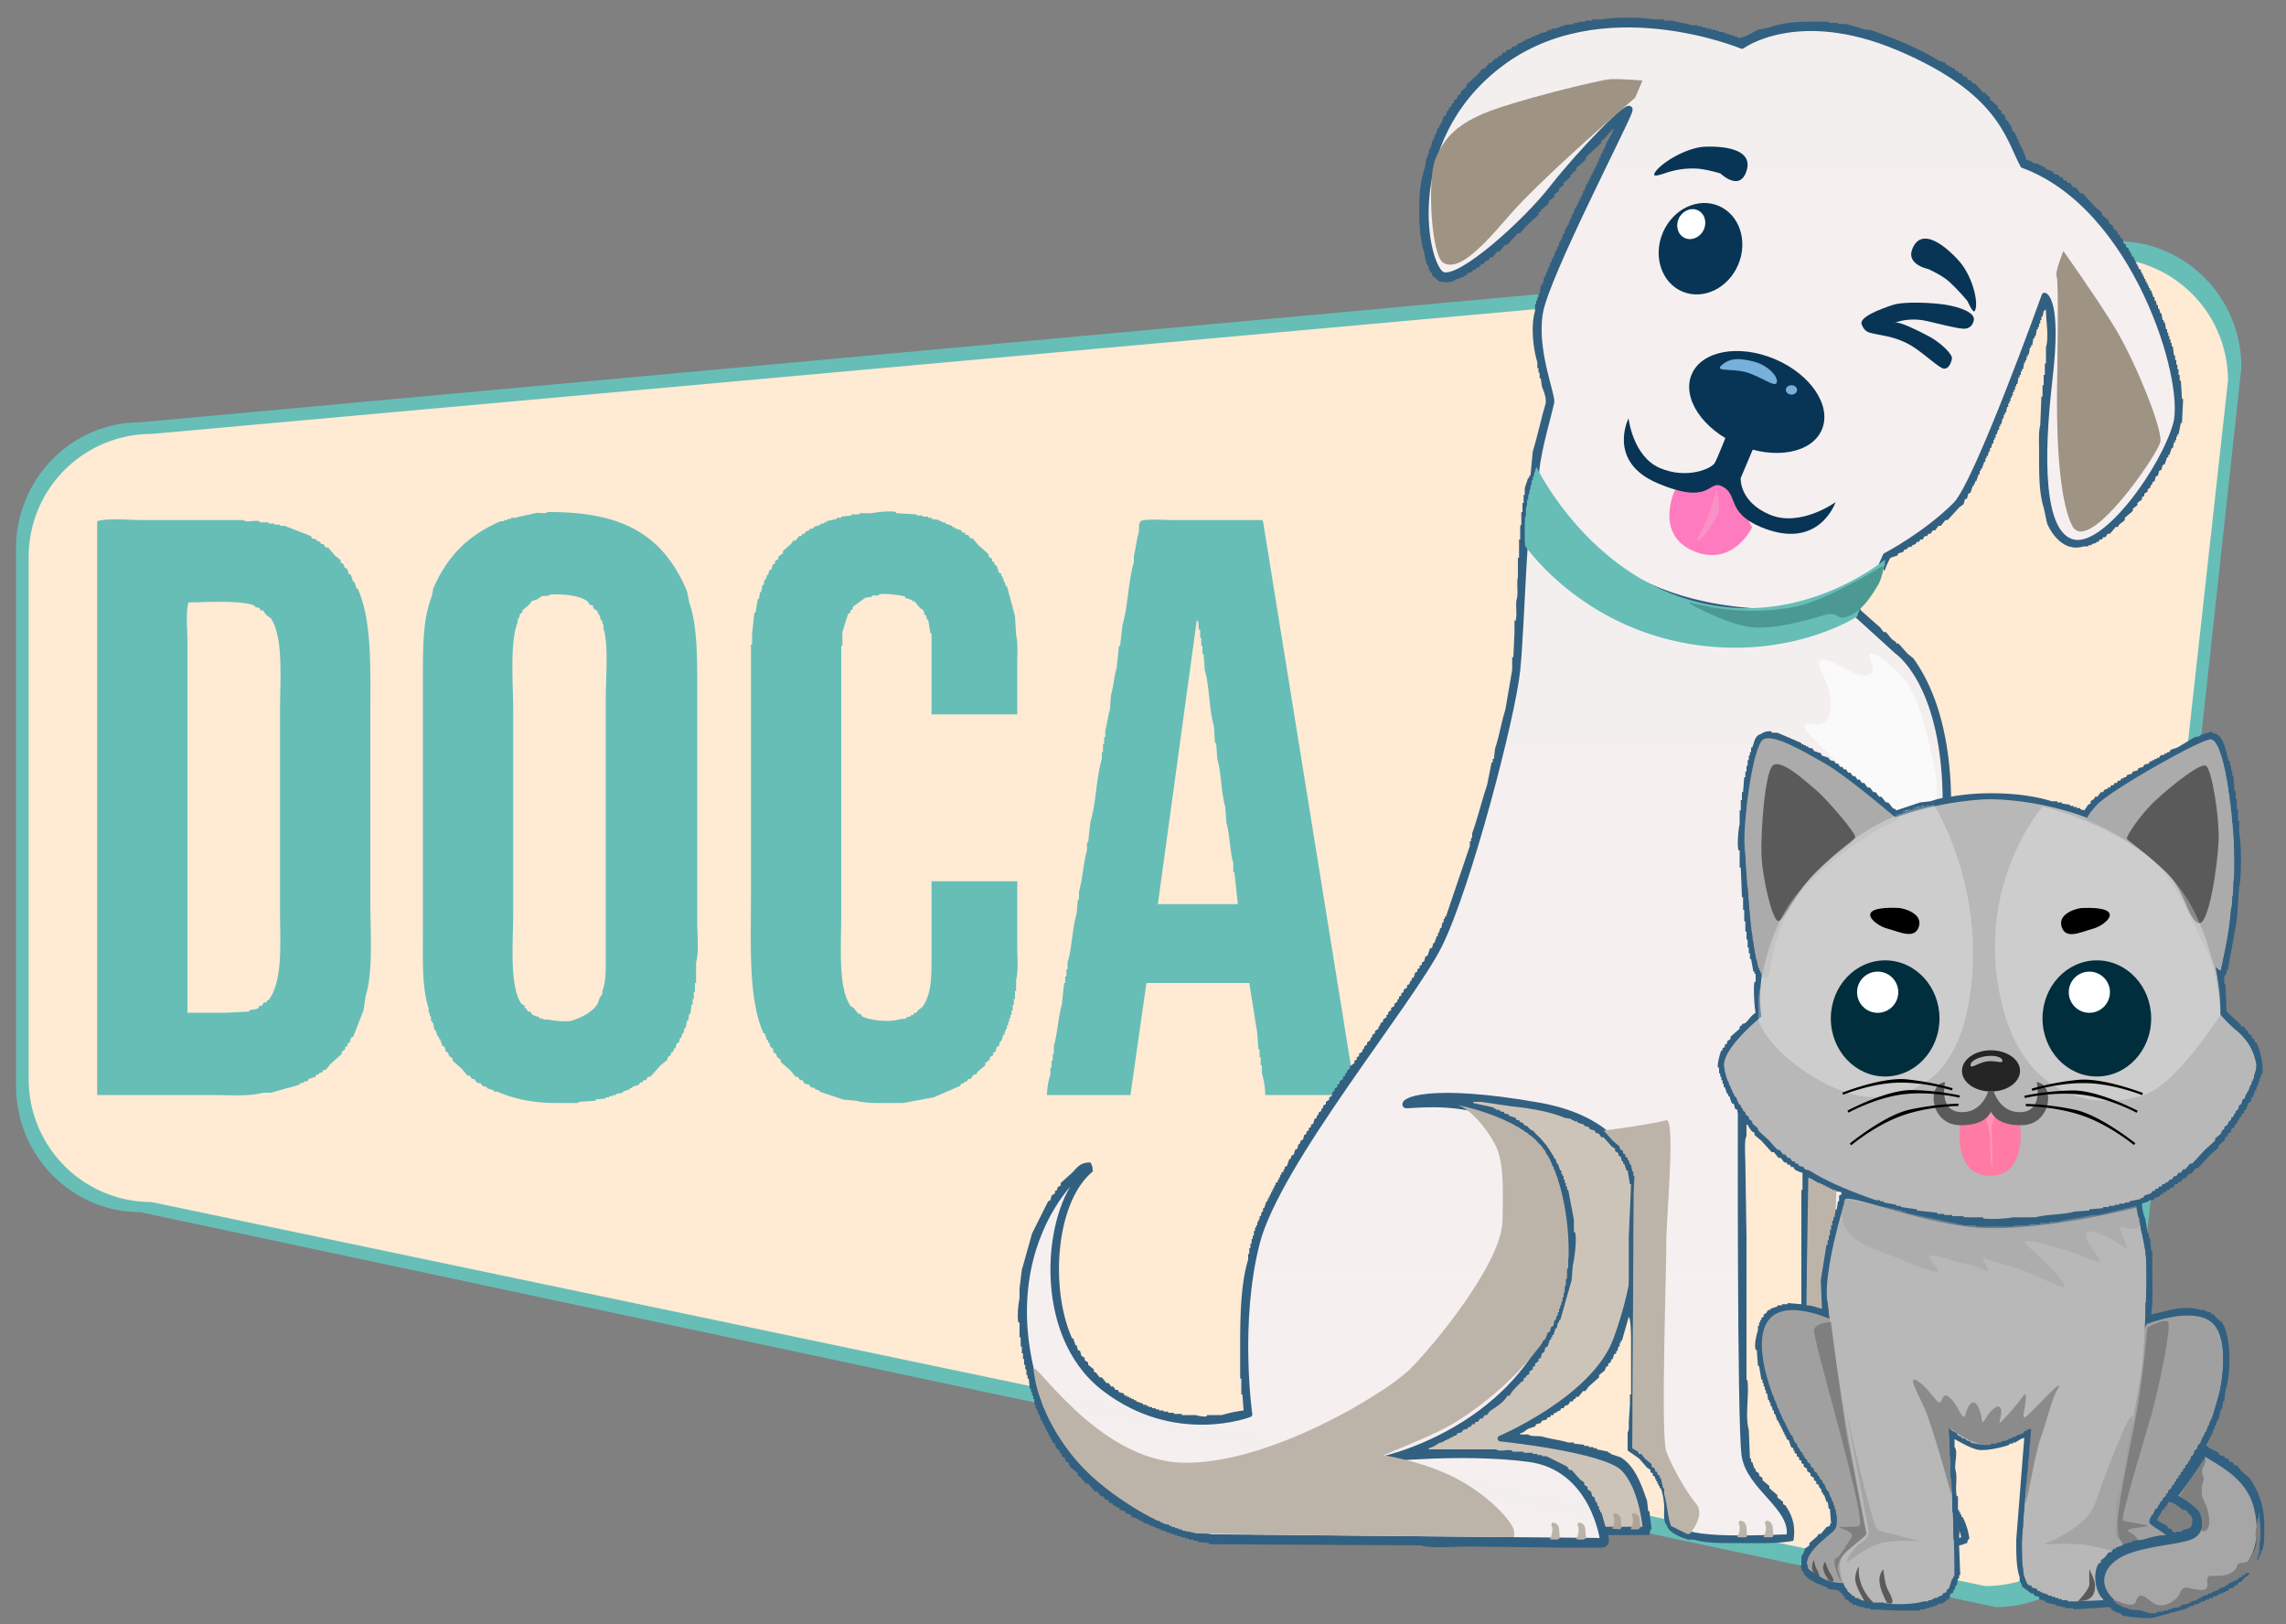 <svg id="Shadow_Light" data-name="Shadow Light" xmlns="http://www.w3.org/2000/svg" xmlns:xlink="http://www.w3.org/1999/xlink" width="2000" height="1421" viewBox="0 0 2000 1421">
  <rect x="0" y="0" width="2000" height="1421" fill="#808080" stroke="none"/>
  <defs>
    <style>
      .cls-1 {
        fill: #66beb7;
      }

      .cls-1, .cls-10, .cls-11, .cls-12, .cls-13, .cls-14, .cls-15, .cls-16, .cls-17, .cls-18, .cls-19, .cls-2, .cls-20, .cls-21, .cls-22, .cls-23, .cls-24, .cls-25, .cls-26, .cls-27, .cls-28, .cls-3, .cls-30, .cls-31, .cls-32, .cls-33, .cls-34, .cls-35, .cls-36, .cls-4, .cls-5, .cls-6, .cls-7, .cls-8, .cls-9 {
        fill-rule: evenodd;
      }

      .cls-2 {
        fill: #ffead3;
      }

      .cls-3 {
        fill: #cdc4b9;
      }

      .cls-17, .cls-25, .cls-3, .cls-4, .cls-7 {
        stroke: #326081;
        stroke-linejoin: round;
        stroke-width: 5px;
      }

      .cls-4 {
        fill: url(#linear-gradient);
      }

      .cls-5 {
        fill: #bdb4a9;
      }

      .cls-6 {
        fill: #e3e3e3;
      }

      .cls-7 {
        fill: url(#linear-gradient-2);
      }

      .cls-8 {
        fill: #ff7bbf;
      }

      .cls-9 {
        fill: #f991c6;
      }

      .cls-10 {
        fill: #083555;
      }

      .cls-11 {
        fill: #9f9384;
      }

      .cls-12, .cls-27, .cls-29 {
        fill: #fff;
      }

      .cls-13 {
        fill: #77b0d8;
      }

      .cls-14 {
        fill: #4c9993;
      }

      .cls-15 {
        fill: #afa496;
      }

      .cls-16 {
        fill: #fafafa;
      }

      .cls-17 {
        fill: #737373;
      }

      .cls-18 {
        fill: #a0a0a0;
      }

      .cls-19 {
        fill: #b8b8b8;
      }

      .cls-20 {
        fill: #8b8b8b;
        opacity: 0.4;
      }

      .cls-21 {
        fill: #5e5e5e;
      }

      .cls-21, .cls-22, .cls-34 {
        opacity: 0.5;
      }

      .cls-22 {
        fill: #a3a3a3;
      }

      .cls-23 {
        fill: #7f7f7f;
      }

      .cls-24 {
        fill: #5a5a5a;
      }

      .cls-25 {
        fill: #a6a6a6;
      }

      .cls-26 {
        fill: #ababab;
      }

      .cls-27 {
        opacity: 0.3;
      }

      .cls-28 {
        fill: #002e3c;
      }

      .cls-31 {
        fill: #252525;
      }

      .cls-32 {
        fill: #b2b2b2;
      }

      .cls-33 {
        fill: #ff7ba3;
      }

      .cls-34 {
        fill: #ffafc7;
      }

      .cls-35 {
        fill: red;
        stroke: #000;
        stroke-width: 1.96px;
      }

      .cls-36 {
        fill: #326081;
      }
    </style>
    <linearGradient id="linear-gradient" x1="1307.139" y1="1349.53" x2="1307.139" y2="415.594" gradientUnits="userSpaceOnUse">
      <stop offset="0" stop-color="#f5efef" stop-opacity="0.996"/>
      <stop offset="0.499" stop-color="#f5efef"/>
      <stop offset="1" stop-color="#f4efef"/>
    </linearGradient>
    <linearGradient id="linear-gradient-2" x1="1576.315" y1="535.438" x2="1576.315" y2="21.5" xlink:href="#linear-gradient"/>
  </defs>
  <path id="Rounded_Rectangle_1_copy_2" data-name="Rounded Rectangle 1 copy 2" class="cls-1" d="M122.744,369.44L1852.26,211.008c60.05,0,108.73,49.474,108.73,110.5l-106.14,974c0,61.03-48.68,110.51-108.73,110.51L122.744,1060.5c-60.05,0-108.73-49.48-108.73-110.5V479.944C14.014,418.914,62.694,369.44,122.744,369.44Z"/>
  <path id="Rounded_Rectangle_1_copy" data-name="Rounded Rectangle 1 copy" class="cls-2" d="M132.534,379.636L1841.81,225.57a107.458,107.458,0,0,1,107.46,107.458l-104.9,947.152a107.458,107.458,0,0,1-107.46,107.46L132.534,1051.65A107.458,107.458,0,0,1,25.076,944.188V487.093A107.457,107.457,0,0,1,132.534,379.636Z"/>
  <path id="Color_Fill_1" data-name="Color Fill 1" class="cls-1" d="M479,448c68.219-.454,101.607,21.576,122,69q1,5,2,10c7.151,20.331,7,48.449,7,76V806c0,11.272,1.659,26.527-1,36v18h-1v8h-1v6h-1v5h-1q-0.5,4-1,8h-1q-0.5,3-1,6h-1q-0.5,3-1,6h-1q-0.5,2.5-1,5h-1q-0.5,2-1,4h-1q-0.5,2-1,4l-2,1q-0.5,2-1,4h-1q-0.5,1.5-1,3l-2,1v2l-3,2v2l-6,5-9,10h-2l-2,3h-2q-0.5,1-1,2h-2q-0.5,1-1,2l-6,2v1h-2v1l-6,2v1l-6,1v1h-3v1h-3v1h-3v1l-9,1v1l-15,1v1H487c-20.959,0-37.679-3.71-52-10h-3v-1l-6-2v-1l-4-1-1-2-4-1-2-3h-2l-2-3h-2l-5-6-8-7v-2l-3-2-1-3-2-1-1-4-2-1-2-6h-1v-2h-1l-2-6h-1q-0.5-3-1-6h-1v-2h-1v-4h-1v-3h-1v-4c-6.107-18.226-5-44.412-5-69V591c0-27.9.22-50.237,8-70q0.5-3,1-6c12.277-28.456,30.519-46.721,59-59h3v-1h3v-1h3v-1h4c4.833-1.582,11.86-2.547,17-4C471.749,447.94,476.566,450.1,479,448ZM890,625H815V554h-1q-1-6-2-12h-1q-0.5-2-1-4h-1q-0.5-2-1-4l-3-2-5-6h-2v-1l-6-2v-1c-2.8-1.106-18.61-3.263-23-2v1h-6v1l-6,1-11,8v2l-2,1v2l-2,1q-2.5,8-5,16v12h-1V800c0,27.163-3,63.692,8,80l3,2,4,5h2q0.5,1,1,2c5.568,3.421,23.55,5.705,32,3l7-1v-1l4-1v-1h2q0.5-1,1-2h2q0.5-1,1-2l4-3c8.36-11.836,8-26.854,8-47V771h75v57c0,9.2,1.115,21.51-1,29v10h-1v7h-1v5h-1v5h-1v4h-1v3h-1v3h-1v3h-1v3h-1v2h-1v3h-1q-1,3-2,6h-1q-0.5,2-1,4l-2,1q-0.5,2-1,4l-2,1v2l-3,2v2l-4,3v2l-7,6q-0.5,1-1,2h-2l-3,4h-2q-0.5,1-1,2l-3,1v1h-2q-0.5,1-1,2l-23,10-27,5H778c-10.384,0-21.038.316-29-2l-11-1-21-7v-1l-4-1v-1l-4-1q-0.5-1-1-2l-4-1-2-3h-2l-2-3h-2l-4-5-9-8v-2l-3-2q-0.5-1.5-1-3l-2-1q-0.5-2-1-4l-2-1q-0.5-2-1-4h-1v-2h-1q-1-3-2-6h-1c-13.229-29.724-11-75.16-11-118V564h1v-9q1-9.5,2-19h1q1-6,2-12h1q0.5-3,1-6h1q0.5-3,1-6h1q0.5-2.5,1-5h1q0.5-2,1-4h1q0.5-2,1-4l2-1q0.5-2,1-4l2-1v-2l3-2v-2l4-3v-2l7-6,2-3h2l3-4h2q0.5-1,1-2h2q0.5-1,1-2l3-1v-1l4-1v-1l6-2v-1h3v-1h2v-1l9-2v-1h4v-1l9-1v-1h7v-1h11c3.339-.928,16.235-2.341,21-1v1l18,1v1h5v1h5v1h3v1l7,1v1h2v1h3v1l6,2v1h2v1l6,2q0.5,1,1,2h2q0.5,1,1,2h2l2,3h2l5,6,9,8v2l3,2v2l2,1v2l2,1q1,3,2,6l2,1v2h1v2h1v3h1q0.5,2,1,4h1l7,26q0.5,8.5,1,17c1.707,6.089,1,16.267,1,24v45ZM85,958V456c7.814-2.85,29.583-1,40-1h88c2.944,2.52,9.583-.247,14,1v1h8v1h5v1h5v1h4l23,9,1,2,4,1v1l3,1,1,2h2l2,3h2l6,7,5,4v2l3,2v2l3,2,1,4,2,1,2,6h1l2,6h1c12.731,28.631,11,70.631,11,112V788c0,27.282,2.607,61.557-4,83q-1,6.5-2,13l-9,23-2,1-1,4-2,1v2l-2,1v2l-3,2v2l-10,9-4,5h-2l-1,2-3,1v1h-2l-1,2-6,2-1,2h-3v1l-4,1v1l-25,7h-7c-12.016,3.419-30.013,2-45,2H85Zm1101,0h-79a70.632,70.632,0,0,0-3-19v-7h-1v-7h-1v-7h-1q-0.495-7-1-14-3.495-22-7-44h-90l-14,98H916a61.684,61.684,0,0,1,3-18v-6h1v-6h1v-6h1v-7c3.277-10.985,3.754-25,7-36q1-9.5,2-19h1v-6h1v-6h1v-6c3.989-13.214,4.069-29.855,8-43q0.5-6,1-12h1v-7c3.266-10.99,3.762-25,7-36v-7h1q1-9,2-18c5.1-16.93,4.949-38.086,10-55v-6h1v-7h1v-6h1v-6c1.563-5.193,2.448-12.8,4-18q0.5-6.5,1-13c2.121-7.151,2.866-16.854,5-24q1-9.5,2-19h1q1-9,2-18c5.084-16.9,4.953-38.079,10-55v-6c1.628-5.417,2.382-13.579,4-19,1.235-4.138-.445-8.341,2-11,2.64-2.3,22.48-1,28-1h78c0.84,1.135-.13.145,1,1Q1145.5,706.976,1186,958ZM482,520c-2.276,2.016-5.916.77-9,2v1h-2v1l-6,2-2,3-6,5v2l-2,1-1,4h-1v3c-7.209,18.084-4,53.351-4,78V798c0,26.222-3.527,64.078,7,80l3,2v2h1l2,3h2l2,3,6,2v1h3v1h5c2.981,0.886,15.611,2.321,20,1,9.251-2.785,18.346-7.646,23-15q1-3,2-6h1v-2h1v-3c2.9-7.631,3-15.985,3-27V611c0-17.728,2.5-47.295-2-61v-4h-1v-3h-1q-1-3-2-6h-1v-2l-4-3v-2l-3-1-2-3C506.2,520.845,495.105,519.917,482,520ZM164,886h35l19-1v-1c2.732-1,5.741-.608,8-2q0.5-1,1-2h2l2-3h2q0.5-1,1-2h1c12.729-17.178,10-49.223,10-79V622c0-27.613,3.184-64.408-8-81l-4-3-3-4h-2q-0.5-1-1-2l-4-1v-1c-11.892-5.185-40.975-3.1-58-3-2.751,7.556-1,24.31-1,34V886Zm849-95h70q-1.5-14-3-28h-1v-8c-3.09-10.566-2.91-24.432-6-35q-0.495-7-1-14c-3.76-12.766-3.27-29.221-7-42q-0.495-7-1-14h-1q-0.495-7.5-1-15c-4.39-14.973-3.64-34.013-8-49q-0.495-7-1-14h-1v-7h-1v-7h-1v-7h-1c-0.83-2.857-.02-5.407-1-8h-1Q1030.005,666.987,1013,791Z"/>
  <path class="cls-3" d="M1399.21,1338.26h40.63s-2.83-37.04-19.58-53.72-107.57-25.99-107.57-25.99,82.04-34.78,101.16-86.34c39.47-106.4,5.99-184.507,5.99-184.507s-43.62-44.229-115.06-53.228c-68.29-8.6-65.13,29.31-65.13,29.31s79.33-1.978,110.71,39.085,27.67,135.27-6.51,179.11-130.25,94.45-130.25,94.45,85.45-15.82,133.51,6.51S1399.21,1338.26,1399.21,1338.26Z"/>
  <path id="Body_copy_3" data-name="Body copy 3" class="cls-4" d="M1093.12,1237.35s-64.75,25.15-127-22.8-50.038-155.19-19.538-185.63-86.727,39.01-39.075,188.89c35.884,112.86,153.05,127.01,153.05,127.01l341.91,3.25s-8-64.23-65.13-71.64-127,0-127,0,152.47-32.43,162.82-182.38c1.05-151.437-136.95-125.52-143.28-127.008-4.09-3.721,19.59-17.052,117.23.213,83.96,15.224,84.66,71.755,84.66,71.755s-3.64,83.19,0,126.69c2.69,32.08-3.25,100.96-3.25,100.96s33.92,19.19,32.56,58.62c-2.72,21.75,40.5,21.93,104.2,19.54,5.25-25.51-35-43.1-39.08-71.65s-3.25-312.641-3.25-312.641l61.87-29.31c-0.33-.691-0.91,56.1-3.26,110.731-1.42,33.08-1.1,77.15,0,110.72,1.34,40.68,3.15,97.42,3.26,97.7,0,0,35.63,50.46,29.3,65.14s-12.73,28.98,3.26,29.31,102.33,10.46,100.95,0c-1.76-13.27-24.64-52.87-58.62-81.42-9.51-47.58,0-201.91,0-201.91s-2.45-165.292,0-172.608,44.66-97.836,42.33-195.4-42.33-123.754-42.33-123.754l-35.82-32.566S1353.55,379.648,1340.6,423.178c-7.49,25.159-8.91,121.781-13.03,162.834s-43.18,190.511-68.38,240.993-141.68,190.535-159.56,260.535S1093.12,1237.35,1093.12,1237.35Z"/>
  <path class="cls-5" d="M904.253,1198.27c-1.225-12.06,55.161,79.37,130.257,81.41s178.12-61.16,198.63-81.41,80.65-92.84,81.41-130.27,0.01-45.62-3.26-58.62-23.52-39.714-35.82-42.338,53.99,7.514,75.54,38.688,33.64,118.29,2.61,163.23-74.53,73.04-91.17,81.41-52.11,22.8-52.11,22.8,38.54,5.64,68.39,22.8,44.51,37.24,45.58,42.33,0,6.52,0,6.52-254.21-2.29-276.78-3.26-64.5-24.98-91.176-48.85S907.617,1231.34,904.253,1198.27Z"/>
  <path class="cls-5" d="M1462.74,1336.62l14.47,6.75s15.73-17.07,6.66-27.86-20.96-32.19-26.05-45.6,0.37-165.77,0-182.37,8.45-109.894,0-107.471c-12.56,3.6-56.01,9.273-56.01,9.273s27.55,22.808,27.87,44.258c-1.6,23.68-1.64,234.37-1.64,234.37s15.12,9.93,23.27,24.74S1457.69,1334.94,1462.74,1336.62Z"/>
  <path class="cls-6" d="M1695.53,247.318c-1.77.883-13.59,106.049-71.64,159.577s-26.05,22.8-26.05,22.8-16.74,29.918-26.05,32.567-34.78,19.4-45.59,22.8-61.87,3.256-61.87,3.256,32.8,12.539,71.64,3.257,88.85-39.777,104.2-55.363,52.77-64.7,55.36-74.9,2.8-63.923,3.26-74.9S1698.89,245.636,1695.53,247.318Z"/>
  <path id="head-2" data-name="head" class="cls-7" d="M1356.88,439.461s58.77,121.2,263.76,91.187c11.41-1.671,29.08-44.459,29.08-44.459s35.03-18.178,61.4-44.7c18.78-18.877,77.58-182.879,77.58-182.879s12.58,3.266,4.54,72.68-8.13,136.468,20.62,143.179,79.19-65.237,89.84-103.385-35.32-190.7-133.8-226.581c-13.12-24.765-19.68-64.954-108.55-102.662s-137.26-1.638-137.26-1.638-123.34-51.388-212.01,16.167-65.42,178.486-49.79,184.06,72.93-46.423,95.93-76.04,72.27-81.122,67.31-66.954-72.21,143.386-78.03,175.61c-5.94,32.919,11.13,72.759,9.78,78.934-3.62,16.583-13.76,48.521-13.43,67.936,0.18,10.611,3.32,11.607,12.75,17.924"/>
  <path id="Toungh_copy" data-name="Toungh copy" class="cls-8" d="M1465.22,429.133s-17.99,38.355,16.44,52.965,51.24-20.713,51.24-20.713l-23.26-45.243Z"/>
  <path id="Toungh_line_copy" data-name="Toungh line copy" class="cls-9" d="M1501.56,426.862c0.38,1.827-3.64,16.925-8.45,28.254s-9.97,16.717-7.63,17.988,18.15-20.742,18.71-27.436S1501.18,425.035,1501.56,426.862Z"/>
  <path id="lip_top" data-name="lip top" class="cls-10" d="M1424.8,365.991s3.69,33.4,27.53,43.518,45.22,0.3,47.87-4.451,10.17-23.984,10.17-23.984l23.98,10.176-11.44,26.982s-1.57,20.56,25.34,31.979,57.68-10.9,57.68-10.9-14.48,43.382-65.76,21.621c-30.63-13-18.64-29.063-34.34-35.795-11.44-4.9-9.48,17.2-55.59-2.363C1405.55,403.812,1424.8,365.991,1424.8,365.991Z"/>
  <path id="ear_shadow_2" data-name="ear shadow 2" class="cls-11" d="M1805.24,219.64s24.75,34.588,43.42,64.413,43.63,91.511,41.42,102.479-63.33,100.4-77.13,73.405-13.49-98.329-13.26-118.831,1.62-96.434-.36-99.208S1805.24,219.64,1805.24,219.64Z"/>
  <path id="ear_shadow" data-name="ear shadow" class="cls-11" d="M1436.98,70.459l-6.36,14.99s-82.28,70.294-111.64,104.747-44.69,45.649-55.87,39.973-14.57-74.343-7.17-91.486,17.02-28.457,41.33-39.064S1399.34,69.7,1409.18,69.277,1436.98,70.459,1436.98,70.459Z"/>
  <path id="eye2" class="cls-10" d="M1503.65,180.115c18.21,7.727,25.86,30.77,17.08,51.466s-30.66,31.211-48.87,23.484S1446,224.3,1454.78,203.6,1485.44,172.388,1503.65,180.115Z"/>
  <path id="eye2_copy_3" data-name="eye2 copy 3" class="cls-12" d="M1485,183.787c6.11,2.533,8.68,10.086,5.73,16.87s-10.29,10.231-16.4,7.7-8.68-10.086-5.73-16.87S1478.89,181.254,1485,183.787Z"/>
  <path id="nose" class="cls-10" d="M1552.89,314.21c31.45,13.347,49.83,40.945,41.05,61.642s-41.39,26.655-72.85,13.308-49.84-40.945-41.06-61.642S1521.43,300.863,1552.89,314.21Z"/>
  <path class="cls-13" d="M1507.13,318.744c-9,7.092,8.06,3.18,20.84,7s24.03,12.8,26.17,9.567c2.86-4.318-6.55-15.525-19.19-18.822S1514.48,312.944,1507.13,318.744Z"/>
  <path class="cls-13" d="M1567.35,337.021c2.72,0,4.92,1.834,4.92,4.1s-2.2,4.1-4.92,4.1-4.91-1.835-4.91-4.1S1564.64,337.021,1567.35,337.021Z"/>
  <path id="Shape_15_copy_2" data-name="Shape 15 copy 2" class="cls-10" d="M1716.45,287.427s8.39,1.876,10.41-7.118c1.63-7.286-14.06-12.024-24.65-13.705s-35.94-3.258-46.48.279-29.58,10.514-26.92,17.035,5.53,7.012,12.39,8.4,19.04,2.935,30.7,9.928,24.57,19.924,28.78,20.278,6.5-5.108,7.05-8.87-9.94-14.008-20.44-19.579-23.23-11.572-27.39-11.753-3.87,1.086-.36-0.451,14.56-3.8,26.17-1.031S1712.47,287.344,1716.45,287.427Z"/>
  <path class="cls-10" d="M1457.82,151.165a72.269,72.269,0,0,1,26-3.707c8.78,0.378,21.41,4.29,21.41,4.29s15.62,15.121,22.01-.141c8.75-20.924-18.14-23.854-35.14-23.284-17.84.6-42.11,16.34-44.79,23.88C1446.28,155.079,1453.19,152.68,1457.82,151.165Z"/>
  <path id="Shape_16_copy" data-name="Shape 16 copy" class="cls-10" d="M1721.32,263.433a169.813,169.813,0,0,0-15.39-16.42c-6.35-6.106-18.99-11.657-18.99-11.657s-18.91-3.782-14.03-17c7.72-20.885,29.43-2.98,40.81,9.723,11.93,13.332,17.63,36.643,14.15,43.68C1726.55,274.441,1723.46,267.816,1721.32,263.433Z"/>
  <path id="Collar_copy" data-name="Collar copy" class="cls-1" d="M1625.07,539.214s-1.27-3.707,13.79-21.884c9-10.86,10.44-27.882,10.44-27.882s-65.89,55.518-152.27,39.829c-104.38-18.959-152.97-121.033-152.97-121.033a236.956,236.956,0,0,0-8.24,31.193c-3.4,17.8-1.93,37.472-1.93,37.472s49.25,73.167,150.61,87.4C1569.09,576.183,1625.07,539.214,1625.07,539.214Z"/>
  <path id="Collar_Shadow_copy" data-name="Collar Shadow copy" class="cls-14" d="M1646.33,495.613s-47.09,29.028-74.06,34.81c-47.43,10.167-89.05-2.385-94.19-3.4-5.21-1.028,32.58,19.515,54.69,21.744,21.1,2.128,50.92-7.109,63.02-10.533,11.93-3.375,10.98,3.078,17.45,2.024,15.29-2.488,26.42-23.044,29.51-27.863C1645.92,507.438,1649.15,494.938,1646.33,495.613Z"/>
  <path class="cls-5" d="M1642.75,1346.64s-37.18,2.58-37.7-6.55,10.34-21.05,9.83-31.14-10.9-25.79-16.39-34.42-13.48-17.85-14.75-22.95-3.03-94.5-3.28-106.53,3.28-213.073,3.28-213.073,25.98-19,27.87-21.307-1.64,45.892-1.64,45.892-8.68,218.408-8.2,224.538,0.57,63.02,3.28,68.84,28.47,51.6,32.78,59.01S1641.65,1331.88,1642.75,1346.64Z"/>
  <path class="cls-5" d="M1698.47,1349.92s3.75-6.7,1.64-11.47,6.41-4.09,6.56,3.28S1709.8,1351.18,1698.47,1349.92Z"/>
  <path id="Shape_19_copy" data-name="Shape 19 copy" class="cls-5" d="M1673.89,1349.92s3.75-6.7,1.64-11.47,6.41-4.09,6.55,3.28S1685.21,1351.18,1673.89,1349.92Z"/>
  <path id="Shape_19_copy_2" data-name="Shape 19 copy 2" class="cls-5" d="M1542.77,1345s3.75-6.69,1.64-11.47,6.41-4.09,6.55,3.28S1554.09,1346.26,1542.77,1345Z"/>
  <path id="Shape_19_copy_3" data-name="Shape 19 copy 3" class="cls-5" d="M1519.82,1345s3.75-6.69,1.64-11.47,6.41-4.09,6.56,3.28S1531.15,1346.26,1519.82,1345Z"/>
  <path id="Shape_19_copy_4" data-name="Shape 19 copy 4" class="cls-5" d="M1355.92,1346.64s3.75-6.69,1.64-11.47,6.41-4.09,6.56,3.28S1367.25,1347.9,1355.92,1346.64Z"/>
  <path id="Shape_19_copy_5" data-name="Shape 19 copy 5" class="cls-5" d="M1378.87,1346.64s3.75-6.69,1.64-11.47,6.41-4.09,6.55,3.28S1390.2,1347.9,1378.87,1346.64Z"/>
  <path id="Shape_19_copy_6" data-name="Shape 19 copy 6" class="cls-15" d="M1410.01,1338.45s3.75-6.7,1.64-11.47,6.41-4.09,6.55,3.27S1421.34,1339.71,1410.01,1338.45Z"/>
  <path id="Shape_19_copy_7" data-name="Shape 19 copy 7" class="cls-15" d="M1426.4,1338.45s3.75-6.7,1.64-11.47,6.41-4.09,6.55,3.27S1437.73,1339.71,1426.4,1338.45Z"/>
  <path class="cls-16" d="M1657.5,863.139s44.15-143.287,36.06-185.206-14.33-61.162-22.95-77.033-41.05-39.669-34.42-24.585c7.3,16.606-3.55,18.395-19.67,9.834-18.28-9.717-31.5-16.369-21.3,4.917,13.08,27.327,4.7,42.753-4.92,42.614-8.93-.13-22.69-4.84,3.28,19.668,34.16,32.234,70.98,65.494,65.56,103.256C1640.37,887.3,1657.5,863.139,1657.5,863.139Z"/>
  <path id="ler_l_copy" data-name="ler l copy" class="cls-17" d="M1878.76,1158.16s38.03-15.2,55.73-1.64,12.43,68.06-9.84,106.53-45.32,64.35-44.25,68.84,26.77,12.99,27.86,31.14-23.31,16.56-32.78,16.39c-12.21-.21-9.6-14.5-14.75-21.3s-16.38-25.9-14.75-32.78S1871.29,1159.15,1878.76,1158.16Zm-272.07-1.64s-49.71-25.29-62.28,3.28,16.84,93.6,40.97,124.56,23.59,49.19,19.67,54.09-35.91,25.18-19.67,37.7,29.5,9.83,29.5,9.83,26.37-41.19,26.23-45.89S1606.69,1161.5,1606.69,1156.52ZM1614,1051s-18.4,59-15.51,85.85,18.36,120.91,21.31,134.4,11.78,67.22,13.11,70.48-21.48,13.04-22.94,24.58,3.57,27.73,14.75,32.78,37.33,5.34,47.53,4.92,21.97-4.47,27.86-8.2,8.3-14.81,9.84-16.39-4.92-129.48-4.92-129.48,15.84,15.52,32.78,14.75,39.33-14.75,39.33-14.75-8.23,88.48-8.19,101.62-0.07,31.04,6.56,36.06,27.64,15.72,45.89,14.75,34.67-2.83,40.97-6.56,8.99-20.24,8.2-26.22-15.55-22.38-18.03-24.59-1.9-27.2,0-32.78,19.35-100.1,21.31-114.73,5.7-86.73,3.27-101.61-8.19-39.34-8.19-39.34-69.22,18.03-126.2,18.03S1609.62,1039.5,1614,1051Zm258.21-1.02s30.64-16.57,54.08-39.33,50.26-65.018,47.53-80.312-11.42-23.993-18.02-29.5a130.247,130.247,0,0,1-13.12-13.112s0.61-15.755-3.59-37.912c-5.25-27.7-18.01-65.412-48.85-94.847-55.52-52.976-135.98-55.737-149.15-55.726s-109.25,5.122-160.63,68.838-39.33,121.286-39.33,121.286-33.25,26.685-32.78,42.614,22.73,61.941,68.84,90.143,109.67,44.25,170.45,44.25S1859.61,1053.82,1872.21,1049.98Zm70.47-199.953s15.71-61.964,11.48-118.008-12.2-84.041-19.67-85.227-88.41,44.717-99.98,57.364-8.2,13.113-8.2,13.113,40.09,15.987,63.93,42.613S1934.22,848.036,1942.68,850.027Zm-281.9-132.758s-44.52-38.128-63.93-49.17-44.95-26.1-54.08-21.307-18.17,72.811-16.39,95.061,5.61,103.855,16.39,113.091-0.75-43.766,42.61-85.228S1660.78,717.269,1660.78,717.269Z"/>
  <path id="leg_r" data-name="leg r" class="cls-18" d="M1878.76,1158.16s38.03-15.2,55.73-1.64,12.43,68.06-9.84,106.53-45.32,64.35-44.25,68.84,26.77,12.99,27.86,31.14-23.31,16.56-32.78,16.39c-12.21-.21-9.6-14.5-14.75-21.3s-16.38-25.9-14.75-32.78S1871.29,1159.15,1878.76,1158.16Z"/>
  <path id="leg_l" data-name="leg l" class="cls-18" d="M1606.69,1156.52s-49.71-25.29-62.28,3.28,16.84,93.6,40.97,124.56,23.59,49.19,19.67,54.09-35.91,25.18-19.67,37.7,29.5,9.83,29.5,9.83,26.37-41.19,26.23-45.89S1606.69,1161.5,1606.69,1156.52Z"/>
  <path id="body" class="cls-19" d="M1614,1051s-18.4,59-15.51,85.85,18.36,120.91,21.31,134.4,11.78,67.22,13.11,70.48-21.48,13.04-22.94,24.58,3.57,27.73,14.75,32.78,37.33,5.34,47.53,4.92,21.97-4.47,27.86-8.2,8.3-14.81,9.84-16.39-4.92-129.48-4.92-129.48,15.84,15.52,32.78,14.75,39.33-14.75,39.33-14.75-8.23,88.48-8.19,101.62-0.07,31.04,6.56,36.06,27.64,15.72,45.89,14.75,34.67-2.83,40.97-6.56,8.99-20.24,8.2-26.22-15.55-22.38-18.03-24.59-1.9-27.2,0-32.78,19.35-100.1,21.31-114.73,5.7-86.73,3.27-101.61-8.19-39.34-8.19-39.34-69.22,18.03-126.2,18.03S1609.62,1039.5,1614,1051Z"/>
  <path class="cls-20" d="M1868.93,1364.67s-25.6-10.77-44.25-13.11-42.29.85-34.42-1.64,36.44-16.46,42.61-34.42,31.76-86.53,32.78-75.39-15.45,75.89-14.75,91.78S1868.93,1364.67,1868.93,1364.67Z"/>
  <path class="cls-20" d="M1614.88,1233.55s23.23,102.74,27.87,104.9,37.69,9.83,37.69,9.83-22.49-1.25-34.42,1.64-26.26,14.46-29.5,16.39,3.58-11.38,11.48-16.39,7.36-9.73,6.55-13.11S1614.88,1233.55,1614.88,1233.55Z"/>
  <path class="cls-21" d="M1706.67,1305.67s-16.4-59.35-22.95-73.76-16.2-30.77-4.92-22.94,16.93,22.8,19.67,16.39,4.36-5.79,9.84,0,9.22,20.02,11.47,11.47,7.05-14.56,11.47-4.92,0.8,17.52,6.56,8.2,13.29-13.44,13.11-4.92-6.45,15.58,6.56,1.64,15.77-23.72,14.75-11.47-6.32,21.36,6.55,8.19,27.23-28.27,21.31-18.03-10.66,32.64-14.75,42.62-13.52,64.15-13.11,55.72,3.28-63.92,3.28-63.92-17.88,14.92-34.42,14.75-34.42-14.75-34.42-14.75S1709.18,1311.41,1706.67,1305.67Z"/>
  <path class="cls-22" d="M1613.24,1053.26s-11.83,24.96,26.23,39.34,66.48,29.07,52.45,13.11,14.84-1.62,27.86,0,23.04,12.42,18.03,1.64-8.06-7.16,19.67,0,63.24,32.56,42.61,8.19-48.16-36.69-8.19-26.22,53.47,23.81,40.97,6.56-10.95-23.38,8.2-14.75,22.29,17,18.02,4.91-8.2-14.09,3.28-11.47,9.63-4.6,9.84-6.56-1.64-14.75-1.64-14.75-24.6,12.66-127.84,11.48S1610.01,1040.7,1613.24,1053.26Z"/>
  <path id="head-3" data-name="head" class="cls-19" d="M1872.21,1049.98s30.64-16.57,54.08-39.33,50.26-65.018,47.53-80.312-11.42-23.993-18.02-29.5a130.247,130.247,0,0,1-13.12-13.112s0.61-15.755-3.59-37.912c-5.25-27.7-18.01-65.412-48.85-94.847-55.52-52.976-135.98-55.737-149.15-55.726s-109.25,5.122-160.63,68.838-39.33,121.286-39.33,121.286-33.25,26.685-32.78,42.614,22.73,61.941,68.84,90.143,109.67,44.25,170.45,44.25S1859.61,1053.82,1872.21,1049.98Z"/>
  <path class="cls-23" d="M1878.76,1161.44s14.75-8.27,18.03-4.92-8.02,58.26-14.75,81.95-27.37,90.26-24.58,91.78,24.75,4.01,21.3,4.92-22.1,2.3-16.39,4.92c23.42,10.71,8.27,57.88,8.2,32.78-0.04-10.99-7.6-18.75-11.48-21.31s-6.36-6.23-6.55-18.03,7.44-50.32,14.75-86.87S1878.76,1161.44,1878.76,1161.44Z"/>
  <path class="cls-23" d="M1632.91,1341.73s-12.82-63.88-16.39-81.95-14.75-103.26-14.75-103.26-12.68.79-14.75,6.56,47.82,170.79,39.34,172.09c-8.18,1.25-21.15-.03-16.39,1.64,6.17,2.16,12.37,4.71,9.83,8.19s-10.38,17.86-13.11,18.03c-6.99.45,9.78,36.37,1.64,11.48-2.18-6.65,3.87-14.15,8.19-18.03S1631.84,1344.24,1632.91,1341.73Z"/>
  <path class="cls-24" d="M1878.76,1379.42s6.32-6.29,4.92-11.47,0.41-10.59,3.28-4.92,1.13,14.97-1.64,16.39S1878.76,1379.42,1878.76,1379.42Zm18.03-1.64s2.65-5.69,1.64-8.19-3.84-9,0-6.56,5.72,8.64,4.92,11.48S1898.14,1377.25,1896.79,1377.78Zm-306.49,1.64s-5.17-3.78-4.92-8.19a14.568,14.568,0,0,1,1.64-6.56,26.912,26.912,0,0,0,1.64,6.56C1589.95,1374.37,1593.8,1380.5,1590.3,1379.42Zm9.83,3.28s-4.23-5.67-4.91-9.83a7.913,7.913,0,0,1,1.63-6.56,75.848,75.848,0,0,0,3.28,8.2C1601.82,1377.88,1608.22,1386.21,1600.13,1382.7Zm31.14,18.03s-8.27-12.98-8.19-19.67c0.06-5.61,3.44-11.68,3.28-9.83-1.46,16.03,9.67,28.04,11.47,29.5S1639.9,1401.81,1631.27,1400.73Zm19.67,1.64s-5.87-10.78-6.55-18.03a15.341,15.341,0,0,1,3.27-11.47s1.35,11.84,3.28,16.39S1660.65,1405.61,1650.94,1402.37Zm193.4-3.28s8.13-9.37,8.2-14.75-1.69-14.91,0-13.11,4.86,14.62,3.28,19.67S1854.59,1398.01,1844.34,1399.09Zm-26.22,1.64s9.99-10.42,9.83-14.75,0-13.11,0-13.11,4.87,9.88,4.92,13.11S1834.03,1401.27,1818.12,1400.73Z"/>
  <path class="cls-25" d="M1926.57,1275.17s-1.08-6.09,3.28-3.28c12.95,8.34,37.31,19.62,44.25,45.89s2.71,56.31-32.78,72.12-73.57,32.01-95.06,9.83c-15.17-15.65-7.04-34.26,14.75-42.61s51.43-8.35,59.01-14.75,4.45-17.94-1.64-22.95a79.08,79.08,0,0,0-16.39-9.83S1925.13,1279.02,1926.57,1275.17Z"/>
  <path class="cls-23" d="M1849.26,1400.73c-4.65-5.58,16.75,9.44,19.67,0s8.38-2.99,14.75,1.64,14.39,1.05,19.67-3.28c5.96-4.9,3.3-11.58,11.47-9.83,8.64,1.85,17.68,4.5,16.39-4.92s5.48-3.69,16.39-6.56c6.5-1.7,9.61-6.2,9.83-8.19,0.48-4.11,9.37-.37,11.48-6.56,1.4-4.12,6.05-8.74,4.91-16.39s-0.01-6.92,1.64-18.03-3.28-17.51,0-8.19,4.31,44.44-6.55,54.09-34.6,20.16-47.53,26.22-31.07,11.59-39.34,11.47S1854.08,1406.51,1849.26,1400.73Z"/>
  <path class="cls-23" d="M1929.57,1274.53l-22.94,34.42s15.46,9.19,18.02,14.75,1.68,12.39,1.64,14.75,6.41,1.86,6.56-6.56-2.76-15.02-4.92-19.67-1.6-4.91-1.64-9.83,2.83-8,1.64-9.83-2.18-7.24,0-9.84S1929.57,1274.53,1929.57,1274.53Z"/>
  <path id="ear_r" data-name="ear r" class="cls-26" d="M1942.68,850.027s15.71-61.964,11.48-118.008-12.2-84.041-19.67-85.227-88.41,44.717-99.98,57.364-8.2,13.113-8.2,13.113,40.09,15.987,63.93,42.613S1934.22,848.036,1942.68,850.027Z"/>
  <path id="ler_l" data-name="ler l" class="cls-26" d="M1660.78,717.269s-44.52-38.128-63.93-49.17-44.95-26.1-54.08-21.307-18.17,72.811-16.39,95.061,5.61,103.855,16.39,113.091-0.75-43.766,42.61-85.228S1660.78,717.269,1660.78,717.269Z"/>
  <path class="cls-24" d="M1860.73,733.658c-0.57-1.719,11.22-20.734,26.23-34.419s37.32-31.026,42.61-29.5,12.26,44.916,11.47,65.559-8.57,76.666-18.02,72.116-10.94-27.594-27.87-44.253S1861.31,735.378,1860.73,733.658Z"/>
  <path class="cls-24" d="M1623.08,732.019c0.04-3.586-23.58-31.709-34.42-40.974s-30.84-27.416-37.7-21.307-10.65,58.2-9.83,78.671,9.8,57.848,14.75,57.365,13.96-24.067,32.78-42.614S1623.04,735.606,1623.08,732.019Z"/>
  <path class="cls-27" d="M1786.98,705.8s-59.79,68.02-36.06,170.456,108.43,93.052,134.4,77.033,57.36-65.56,57.36-65.56-2.24-78.105-45.89-122.925S1786.98,705.8,1786.98,705.8Z"/>
  <path class="cls-27" d="M1691.92,704.156s42.63,65.938,32.78,157.344c-5.97,55.319-27.79,95.481-81.95,98.34-43.3,2.286-104.03-46.806-104.9-72.116s10.82-75.46,31.14-101.618S1632.32,713.6,1691.92,704.156Z"/>
  <path class="cls-28" d="M1649.3,840.193c26.25,0,47.53,22.748,47.53,50.809s-21.28,50.809-47.53,50.809-47.53-22.748-47.53-50.809S1623.05,840.193,1649.3,840.193Z"/>
  <circle id="Ellipse_4_copy" data-name="Ellipse 4 copy" class="cls-29" cx="1642.75" cy="868.063" r="18.03"/>
  <path id="Ellipse_4_copy_3" data-name="Ellipse 4 copy 3" class="cls-28" d="M1834.51,840.193c26.25,0,47.53,22.748,47.53,50.809s-21.28,50.809-47.53,50.809-47.53-22.748-47.53-50.809S1808.26,840.193,1834.51,840.193Z"/>
  <circle id="Ellipse_4_copy_3-2" data-name="Ellipse 4 copy 3" class="cls-29" cx="1827.955" cy="868.063" r="18.015"/>
  <path class="cls-30" d="M1660.78,794.3c4.8,0.194,21.71,4.856,18.02,16.39s-16.83,4.576-27.86,1.639S1619.98,792.656,1660.78,794.3Z"/>
  <path id="Shape_29_copy" data-name="Shape 29 copy" class="cls-30" d="M1821.56,794.4c-4.76.194-21.48,4.866-17.84,16.427s16.66,4.585,27.57,1.642S1861.92,792.755,1821.56,794.4Z"/>
  <path id="Ellipse_4_copy_2" data-name="Ellipse 4 copy 2" class="cls-31" d="M1741.91,918.865c14.03,0,25.4,8.072,25.4,18.029s-11.37,18.029-25.4,18.029-25.41-8.072-25.41-18.029S1727.88,918.865,1741.91,918.865Z"/>
  <path id="Ellipse_4_copy_4" data-name="Ellipse 4 copy 4" class="cls-32" d="M1737.04,924.12c7.71-1.175,14.36.488,14.85,3.715s-6-.414-13.7.761-13.72,6.723-14.21,3.5S1729.34,925.3,1737.04,924.12Z"/>
  <path class="cls-33" d="M1714.86,984.425s-6.57,44.255,26.23,44.255,26.22-44.255,26.22-44.255L1741.09,966.4Z"/>
  <path class="cls-34" d="M1737.81,979.508s3.37,10.025,3.28,18.029,0.77,25.923,1.64,22.943-0.35-32.981,0-36.055,5.01-9.987,1.63-11.473S1737.81,979.508,1737.81,979.508Z"/>
  <path class="cls-24" d="M1701.75,946.728s-5.88,24.842,13.11,26.224,24.59-18.029,24.59-18.029h4.91l-1.63,14.751s-1.58,15.114-27.87,14.751S1685.29,948.6,1701.75,946.728Z"/>
  <path id="Shape_27_copy" data-name="Shape 27 copy" class="cls-24" d="M1781.9,946.728s5.85,24.842-13.07,26.224-24.48-18.029-24.48-18.029h-4.9l1.62,14.751s1.58,15.114,27.76,14.751S1798.29,948.6,1781.9,946.728Z"/>
  <path id="Line_1" data-name="Line 1" class="cls-35" d="M1771.33,959.633a225.932,225.932,0,0,1,42.39-4.647c22.35-.069,56.1,17.655,56.1,17.655s-23.36-12.6-47.41-15.775C1797.25,953.542,1771.33,959.633,1771.33,959.633Z"/>
  <path id="Line_1_copy" data-name="Line 1 copy" class="cls-35" d="M1777.79,953.391a232.629,232.629,0,0,1,40.72-7.714c21.68-1.9,55.93,11.476,55.93,11.476s-23.73-9.559-47.33-10.477C1802.41,945.714,1777.79,953.391,1777.79,953.391Z"/>
  <path id="Line_1_copy_2" data-name="Line 1 copy 2" class="cls-35" d="M1772.37,966.767a243.344,243.344,0,0,1,43.04,5.137c22.22,4.936,52.16,29.066,52.16,29.066s-20.65-17.009-43.9-25.361C1799.34,966.868,1772.37,966.767,1772.37,966.767Z"/>
  <path id="Line_1_copy_3" data-name="Line 1 copy 3" class="cls-35" d="M1714.48,959.366a219.9,219.9,0,0,0-42.05-4.705c-22.17-.07-55.66,17.873-55.66,17.873s23.17-12.754,47.03-15.969C1688.77,953.2,1714.48,959.366,1714.48,959.366Z"/>
  <path id="Line_1_copy_3-2" data-name="Line 1 copy 3" class="cls-35" d="M1708.07,953.047a226.949,226.949,0,0,0-40.4-7.81c-21.5-1.921-55.48,11.618-55.48,11.618s23.54-9.676,46.95-10.606C1683.65,945.275,1708.07,953.047,1708.07,953.047Z"/>
  <path id="Line_1_copy_3-3" data-name="Line 1 copy 3" class="cls-35" d="M1713.46,966.587a236.907,236.907,0,0,0-42.71,5.2c-22.04,5-51.75,29.422-51.75,29.422s20.49-17.218,43.55-25.672C1686.69,966.69,1713.46,966.587,1713.46,966.587Z"/>
  <path id="Color_Fill_2" data-name="Color Fill 2" class="cls-36" d="M1773,140c4.2,0.462,4.37,1.83,7,3h3v1h2v1h2v1h2c0.33,0.667.67,1.333,1,2l6,2c0.33,0.667.67,1.333,1,2l4,1c0.33,0.667.67,1.333,1,2h2c0.67,1,1.33,2,2,3h2c0.33,0.667.67,1.333,1,2h2l3,4h2c1.33,1.667,2.67,3.333,4,5h2q5.505,6,11,12l6,5v2l6,5v2c1.33,1,2.67,2,4,3v2l3,2c0.33,1,.67,2,1,3,0.67,0.333,1.33.667,2,1v2c0.67,0.333,1.33.667,2,1,0.33,1.333.67,2.667,1,4,0.67,0.333,1.33.667,2,1v2c0.67,0.333,1.33.667,2,1,0.33,1,.67,2,1,3h1v2h1v2c0.67,0.333,1.33.667,2,1v2h1v2h1v2h1v2h1v2c0.67,0.333,1.33.667,2,1v2h1v2h1v2h1v2h1v2h1v2h1v2h1v2h1v2h1c0.67,2,1.33,4,2,6h1v3h1c0.33,1.333.67,2.667,1,4h1v3h1c0.33,1.333.67,2.667,1,4h1c0.33,2,.67,4,1,6h1v2h1c0.33,2,.67,4,1,6h1v3h1v3h1v3h1v3h1v3h1c0.33,2.666.67,5.334,1,8h1v4h1v4h1v4h1v5h1v5h1q0.495,8,1,16h1q-0.495,10.5-1,21h-1q-1.005,5-2,10h-1v2h-1v3h-1v2h-1c-0.33,1.666-.67,3.334-1,5h-1c-0.67,2-1.33,4-2,6h-1v2h-1c-0.67,2-1.33,4-2,6-0.67.333-1.33,0.667-2,1-0.33,1.333-.67,2.667-1,4-0.67.333-1.33,0.667-2,1-0.33,1.333-.67,2.667-1,4-0.67.333-1.33,0.667-2,1-0.33,1.333-.67,2.667-1,4-0.67.333-1.33,0.667-2,1v2h-1c-0.33,1-.67,2-1,3-0.67.333-1.33,0.667-2,1v2l-3,2v2c-0.67.333-1.33,0.667-2,1v2c-1.33,1-2.67,2-4,3v2c-1.33,1-2.67,2-4,3v2q-3.495,3-7,6v2c-1.67,1.333-3.33,2.667-5,4-0.33.667-.67,1.333-1,2h-2c-1.67,2-3.33,4-5,6h-2c-0.67,1-1.33,2-2,3h-2c-0.33.667-.67,1.333-1,2h-2c-0.33.667-.67,1.333-1,2h-2v1l-4,1v1h-3v1h-4c-16.49,5.217-27.5-9.691-32-20l-3-14c-4.32-13.364-4-31.155-4-49,0-7.438-.63-17.194,1-23q0.495-12.5,1-25h1V337h1v-9h1V318h1V304c2.74-9.746-.03-22.654,0-33h-1v1h-1c-0.33,1.666-.67,3.334-1,5h-1v3h-1v3h-1v3h-1v2h-1c-0.33,2-.67,4-1,6h-1v2h-1c-0.33,2-.67,4-1,6h-1v2h-1c-0.33,2-.67,4-1,6h-1v2h-1v3h-1v2h-1c-0.33,2-.67,4-1,6h-1v2h-1v3h-1v2h-1c-0.33,2-.67,4-1,6h-1v2h-1v3h-1v2h-1v3h-1v2h-1v3h-1v2h-1v3h-1c-0.33,1.666-.67,3.334-1,5h-1v2h-1v3h-1c-0.33,1.666-.67,3.334-1,5h-1v2h-1v3h-1c-0.33,1.333-.67,2.667-1,4h-1v3h-1v2h-1v3h-1c-0.33,1.333-.67,2.667-1,4h-1v3h-1c-0.33,1.333-.67,2.667-1,4h-1v2h-1v3h-1c-0.67,2-1.33,4-2,6h-1v2h-1v3h-1c-0.67,2-1.33,4-2,6h-1v2h-1v2h-1c-0.67,2-1.33,4-2,6-0.67.333-1.33,0.667-2,1-0.33,1.333-.67,2.667-1,4-0.67.333-1.33,0.667-2,1-0.33,1.333-.67,2.667-1,4-1.33,1-2.67,2-4,3q-4.995,5.5-10,11h-2c-1.33,1.666-2.67,3.334-4,5h-2l-3,4h-2c-0.67,1-1.33,2-2,3h-2c-0.33.667-.67,1.333-1,2h-2c-0.67,1-1.33,2-2,3h-2c-0.33.667-.67,1.333-1,2h-2c-0.33.667-.67,1.333-1,2l-3,1v1l-4,1v1l-3,1c-0.33.667-.67,1.333-1,2l-4,1c-0.33.667-.67,1.333-1,2l-6,2c-0.86.66-4.63,9.255-5,11h-1v-3c2.29-2.376,1.53-7.2,1-10q10.005-5.5,20-11c0.33-.667.67-1.333,1-2h2c0.33-.667.67-1.333,1-2h2c0.33-.667.67-1.333,1-2h2c0.33-.667.67-1.333,1-2h2c0.67-1,1.33-2,2-3h2c0.33-.667.67-1.333,1-2l3-1c0.67-1,1.33-2,2-3h2c1.33-1.666,2.67-3.334,4-5h2q3.495-4,7-8h2l3-4h1v-2l3-2c0.33-1.333.67-2.667,1-4,0.67-.333,1.33-0.667,2-1v-2h1v-2h1v-2h1v-2c0.67-.333,1.33-0.667,2-1v-2h1c0.33-1.333.67-2.667,1-4h1v-3h1v-2h1v-2h1c0.67-2,1.33-4,2-6h1v-3h1v-2h1c0.33-1.333.67-2.667,1-4h1v-3h1c0.33-1.333.67-2.667,1-4h1v-3h1c0.33-1.333.67-2.667,1-4h1v-3h1v-2h1c0.33-1.666.67-3.334,1-5h1v-3h1c0.33-1.333.67-2.667,1-4h1v-3h1v-2h1v-3h1v-2h1c0.33-1.666.67-3.334,1-5h1v-3h1v-2h1c0.33-2,.67-4,1-6h1c0.33-1.666.67-3.334,1-5h1v-2h1v-3h1v-2h1c0.33-2,.67-4,1-6h1v-2h1v-3h1v-2h1c0.33-2,.67-4,1-6h1v-2h1c0.33-2,.67-4,1-6h1v-2h1v-3h1v-3h1v-2h1q4.995-15,10-30c2.76,0.723,2.24.279,3,3h1c0.33,2,.67,4,1,6h1v6c2.88,9.918,1.51,41.045-1,50v10h-1v9h-1v10h-1v13h-1v17h-1c-1.45,5.19-.09,28.111,1,32v13h1v7h1v6h1v5h1v3h1v4h1v2h1v3h1c0.33,1.333.67,2.667,1,4,0.67,0.333,1.33.667,2,1v2l6,5c0.33,0.667.67,1.333,1,2,1.68,1.156,2.27.011,4,2l9,1v-1h5v-1h2v-1h3v-1h2c0.33-.667.67-1.333,1-2h2v-1l3-1c0.33-.667.67-1.333,1-2h2l3-4h2q4.005-4.5,8-9c1.67-1.333,3.33-2.667,5-4v-2c1.67-1.333,3.33-2.667,5-4v-2c1.33-1,2.67-2,4-3v-2l3-2v-2l3-2v-2c0.67-.333,1.33-0.667,2-1v-2c0.67-.333,1.33-0.667,2-1v-2c0.67-.333,1.33-0.667,2-1v-2c0.67-.333,1.33-0.667,2-1v-2c0.67-.333,1.33-0.667,2-1,0.33-1.333.67-2.667,1-4,0.67-.333,1.33-0.667,2-1v-2h1v-2h1v-2h1v-2c0.67-.333,1.33-0.667,2-1,0.33-1.333.67-2.667,1-4h1c0.33-1.333.67-2.667,1-4h1v-3h1v-2h1c0.33-1.333.67-2.667,1-4h1c0.33-2,.67-4,1-6h1v-2h1v-4h1v-4h1V345h-1q-0.495-7-1-14h-1c-0.33-3.333-.67-6.667-1-10h-1c-0.33-2.666-.67-5.334-1-8h-1c-0.33-2.333-.67-4.667-1-7h-1v-3h-1v-4h-1v-3h-1v-3h-1v-3h-1v-3h-1v-2h-1c-0.33-2-.67-4-1-6h-1v-2h-1v-3h-1v-2h-1v-3h-1c-0.33-1.333-.67-2.667-1-4h-1c-0.33-1.666-.67-3.334-1-5h-1c-0.67-2-1.33-4-2-6h-1v-2h-1v-2h-1v-2h-1v-2h-1v-2h-1v-2h-1v-2c-0.67-.333-1.33-0.667-2-1-0.67-2-1.33-4-2-6-0.67-.333-1.33-0.667-2-1-0.33-1.333-.67-2.667-1-4-0.67-.333-1.33-0.667-2-1-0.33-1.333-.67-2.667-1-4h-1c-0.33-1-.67-2-1-3-0.67-.333-1.33-0.667-2-1v-2h-1c-0.33-1-.67-2-1-3-0.67-.333-1.33-0.667-2-1v-2l-3-2v-2l-3-2v-2l-3-2v-2c-1.67-1.333-3.33-2.667-5-4v-2l-18-17c-1.67-2-3.33-4-5-6h-2l-3-4h-2c-0.67-1-1.33-2-2-3h-2c-0.67-1-1.33-2-2-3h-2c-0.33-.667-0.67-1.333-1-2l-4-1c-0.33-.667-0.67-1.333-1-2l-4-1c-0.33-.667-0.67-1.333-1-2h-2v-1h-2v-1h-2v-1l-4-1v-1h-3v-1c-2.46-1.174-5.49-.88-7-3-0.33-1.333-.67-2.667-1-4h-1v-2h-1c-0.67-2-1.33-4-2-6h-1v-3h-1c-0.67-2-1.33-4-2-6h-1v-2h-1c-0.33-1.333-.67-2.667-1-4-0.67-.333-1.33-0.667-2-1-0.33-1.333-.67-2.667-1-4-0.67-.333-1.33-0.667-2-1v-2c-0.67-.333-1.33-0.667-2-1v-2c-0.67-.333-1.33-0.667-2-1v-2c-0.67-.333-1.33-0.667-2-1V99c-1.67-1.333-3.33-2.667-5-4V93c-1.67-1.333-3.33-2.667-5-4q-4.005-4.5-8-9h-2c-1.33-1.666-2.67-3.334-4-5h-2c-0.67-1-1.33-2-2-3h-2c-0.67-1-1.33-2-2-3h-2c-0.33-.667-0.67-1.333-1-2h-2c-0.33-.667-0.67-1.333-1-2l-3-1V63h-2V62h-2c-0.33-.667-0.67-1.333-1-2l-6-2c-0.33-.667-0.67-1.333-1-2h-2V55h-2V54h-2V53h-2V52h-2V51h-2V50h-2V49h-2V48h-2V47l-6-2V44l-5-1V42l-4-1V40h-3V39h-2V38l-6-1V36h-2V35l-10-2V32h-3V31h-3V30l-13-2c-13.28-4.1-39.95-6.351-55-2l-10,1-22,8c-2.1,1.118-6.01,5.11-10,4V38h-3V37h-2V36l-7-1V34h-3V33h-3V32l-7-1V30l-35-7h-8c-8.8-2.469-37.23-3.749-47-1h-10l-30,6v1h-3v1h-3v1h-3v1l-6,1v1h-2v1h-3v1l-6,2v1h-2v1h-2v1h-2v1h-2v1h-2v1h-2v1l-3,1c-0.33.667-.67,1.333-1,2l-4,1c-0.33.667-.67,1.333-1,2h-2c-0.67,1-1.33,2-2,3h-2c-0.67,1-1.33,2-2,3h-2l-3,4h-2q-4.005,4.5-8,9l-12,11c-19.39,26.895-36.99,56.877-37,103,0,17.991,1.64,31.744,7,44v3h1v2h1v2c0.67,0.333,1.33.667,2,1,0.33,1,.67,2,1,3h2c1.35,1.587,2.17,1.737,5,2q5.505-2,11-4v-1h2v-1h2c0.33-.667.67-1.333,1-2l4-1c0.33-.667.67-1.333,1-2h2c0.67-1,1.33-2,2-3h2c0.33-.667.67-1.333,1-2h2l3-4h2l3-4h2c1.33-1.667,2.67-3.333,4-5h2q3.495-4,7-8h2q5.505-6,11-12l15-14v-2q3.495-3,7-6v-2c1.33-1,2.67-2,4-3v-2c1.33-1,2.67-2,4-3v-2c1.33-1,2.67-2,4-3v-2l6-5v-2q3.495-3,7-6c8.77-12.13,19.58-21.58,30-32,4.5-4.5,8.85-11.38,16-13-0.5,7.255-5.27,12.786-8,18l-3,9h-1c-0.33,1.333-.67,2.667-1,4h-1c-0.33,1.333-.67,2.667-1,4h-1v2h-1v2h-1v2h-1v2h-1c-0.67,2-1.33,4-2,6h-1c-0.33,1.333-.67,2.667-1,4h-1v3h-1c-0.67,2-1.33,4-2,6h-1v2h-1v2h-1v2h-1v2h-1v2h-1v2h-1v2h-1v2h-1v2h-1v2h-1v3h-1c-0.33,1.333-.67,2.667-1,4h-1v2h-1v2h-1c-0.67,2-1.33,4-2,6h-1v3h-1v2h-1v2h-1c-0.67,2-1.33,4-2,6h-1v3h-1v2h-1c-0.67,2-1.33,4-2,6h-1v3h-1v2h-1c-0.33,1.333-.67,2.667-1,4h-1v3h-1c-0.33,1.333-.67,2.667-1,4h-1v3h-1v2h-1v3h-1v2h-1v3h-1v2h-1q-4.005,13-8,26v18a113.716,113.716,0,0,0,6,35c0.33,2.666.67,5.334,1,8,0.83,2.494,4.84,12.752,4,16l-9,32v5h-1v4h-1v6h-1v5h-1v6h-1v3h-1v4h-1v3h-1v4h-1v4h-1v4h-1v5h-1v6h-1v9h-1v29h-1v16c-1.39,4.859.56,13.536-1,19-1.39,4.858.57,13.538-1,19h-1v19h-1v16h-1q-0.495,10.5-1,21-5.505,27.5-11,55c-2.82,8.668-5.06,19.376-8,28-0.33,2.666-.67,5.334-1,8h-1v3h-1v4h-1v4h-1c-0.33,2.333-.67,4.667-1,7h-1q-1.005,5.5-2,11h-1v4c-9.25,25.547-15.48,53.858-26,78-0.67,3-1.33,6-2,9h-1c-0.33,1.667-.67,3.333-1,5h-1v2h-1v3h-1c-0.33,1.333-.67,2.667-1,4h-1v3h-1c-0.67,2-1.33,4-2,6h-1v2h-1c-0.67,2-1.33,4-2,6-0.67.333-1.33,0.667-2,1-0.67,2-1.33,4-2,6-0.67.333-1.33,0.667-2,1-0.33,1.333-.67,2.667-1,4-0.67.333-1.33,0.667-2,1v2c-0.67.333-1.33,0.667-2,1v2c-0.67.333-1.33,0.667-2,1v2c-0.67.333-1.33,0.667-2,1v2c-0.67.333-1.33,0.667-2,1v2c-0.67.333-1.33,0.667-2,1v2h-1c-0.33,1-.67,2-1,3-0.67.333-1.33,0.667-2,1v2c-0.67.333-1.33,0.667-2,1v2c-0.67.333-1.33,0.667-2,1v2h-1c-0.33,1-.67,2-1,3-0.67.333-1.33,0.667-2,1v2l-3,2v2h-1c-0.33,1-.67,2-1,3-0.67.333-1.33,0.667-2,1v2l-3,2v2h-1c-0.33,1-.67,2-1,3-0.67.333-1.33,0.667-2,1v2l-3,2v2c-0.67.333-1.33,0.667-2,1v2c-0.67.333-1.33,0.667-2,1v2l-3,2v2h-1c-0.33,1-.67,2-1,3-0.67.333-1.33,0.667-2,1v2l-3,2v2h-1c-0.33,1-.67,2-1,3-0.67.333-1.33,0.667-2,1v2l-3,2v2h-1c-0.33,1-.67,2-1,3-0.67.333-1.33,0.667-2,1v2l-3,2v2c-0.67.333-1.33,0.667-2,1-0.33,1-.67,2-1,3h-1v2c-0.67.333-1.33,0.667-2,1v2c-0.67.333-1.33,0.667-2,1v2l-3,2v2c-0.67.333-1.33,0.667-2,1-0.33,1-.67,2-1,3h-1v2c-0.67.333-1.33,0.667-2,1v2c-0.67.333-1.33,0.667-2,1v2c-0.67.333-1.33,0.667-2,1v2c-0.67.333-1.33,0.667-2,1v2c-0.67.333-1.33,0.667-2,1v2c-0.67.333-1.33,0.667-2,1v2c-0.67.333-1.33,0.667-2,1-0.33,1.333-.67,2.667-1,4-0.67.333-1.33,0.667-2,1v2c-0.67.333-1.33,0.667-2,1v2c-0.67.333-1.33,0.667-2,1v2c-0.67.333-1.33,0.667-2,1v2h-1v2c-0.67.33-1.33,0.67-2,1-0.33,1.33-.67,2.67-1,4h-1c-0.33,1-.67,2-1,3-0.67.33-1.33,0.67-2,1-0.33,1.33-.67,2.67-1,4-0.67.33-1.33,0.67-2,1-0.33,1.33-.67,2.67-1,4-0.67.33-1.33,0.67-2,1-0.67,2-1.33,4-2,6a273.421,273.421,0,0,0-26,54v4h-1v4h-1v4h-1v5h-1v5h-1v5h-1v7h-1v7h-1v9h-1v11c-1.45,5.16.62,14.22-1,20h-1c-1.35,4.8.02,24.5,1,28v20h1v12h1q0.495,6.495,1,13c-3.97.42-6.9,2.02-10,3-3.33.33-6.67,0.67-10,1v1h-8c-9,2.51-27.17,1.29-35-1h-6q-12-3.495-24-7v-1c-1.333-.33-2.667-0.67-4-1v-1h-2v-1h-3v-1h-2v-1h-2c-0.333-.67-0.667-1.33-1-2-2-.67-4-1.33-6-2-0.333-.67-0.667-1.33-1-2h-2c-0.333-.67-0.667-1.33-1-2h-2c-0.333-.67-0.667-1.33-1-2h-2c-0.333-.67-0.667-1.33-1-2h-2c-1-1.33-2-2.67-3-4h-2q-3.5-4.005-7-8c-2-1.67-4-3.33-6-5v-2l-4-3v-2c-0.667-.33-1.333-0.67-2-1q-0.5-1.5-1-3h-1v-2c-0.667-.33-1.333-0.67-2-1q-1-3-2-6h-1v-2h-1q-1-3-2-6h-1v-3h-1v-2h-1v-3h-1v-3h-1v-3h-1v-3h-1q-1-6.495-2-13c-3.868-12.88-4.994-41.1-1-55v-7q4-13.995,8-28h1q1-3,2-6h1v-2h1c0.333-1.33.667-2.67,1-4,0.667-.33,1.333-0.67,2-1v-2c0.667-.33,1.333-0.67,2-1v-2c0.667-.33,1.333-0.67,2-1,2.923-3.1,6.77-6.35,8-11h-2c-1.09,1.34-2.744,1.84-4,3-0.333.67-.667,1.33-1,2h-2c-0.333.67-.667,1.33-1,2-2,1.67-4,3.33-6,5v2c-1.667,1.33-3.333,2.67-5,4a215.042,215.042,0,0,0-28,54c-0.333,2.67-.667,5.33-1,8-12.773,38.18-4.179,94.47,9,125q0.5,3,1,6h1c0.333,1.33.667,2.67,1,4h1v2h1v3h1c0.333,1.33.667,2.67,1,4h1c0.333,1.33.667,2.67,1,4,0.667,0.33,1.333.67,2,1q1,3,2,6h1q0.5,1.5,1,3c0.667,0.33,1.333.67,2,1,0.333,1.33.667,2.67,1,4,1,0.67,2,1.33,3,2v2c0.667,0.33,1.333.67,2,1v2l4,3v2c1.667,1.33,3.333,2.67,5,4v2c2,1.67,4,3.33,6,5q4.5,4.995,9,10h2l5,6h2l2,3h2l2,3h2c0.333,0.67.667,1.33,1,2,1,0.33,2,.67,3,1v1h2c0.333,0.67.667,1.33,1,2h2c0.333,0.67.667,1.33,1,2,2,0.67,4,1.33,6,2,0.333,0.67.667,1.33,1,2h2v1h2v1h2v1h2v1h2v1h2v1c2,0.67,4,1.33,6,2v1c1.67,0.33,3.33.67,5,1v1h2v1c2,0.33,4,.67,6,1v1h2v1h3v1h3v1h3v1q5.505,1.005,11,2v1h5c9.35,2.89,20.28,3,33,3h83l236,3c0.06-7.09-2.03-12.11-4-17v-3h-1v-2h-1l-3-9h-1c-0.67-2-1.33-4-2-6h-1c-0.33-1-.67-2-1-3-0.67-.33-1.33-0.67-2-1v-2c-0.67-.33-1.33-0.67-2-1v-2h-1c-1.92-2.32-4.05-3.71-5-7-3.27-.85-4.73-3.11-7-5v-1h-2c-0.67-1-1.33-2-2-3-1.33-.33-2.67-0.67-4-1-0.33-.67-0.67-1.33-1-2h-2v-1h-2v-1h-3c-15.91-7.03-38.07-7.85-61-8-8.35-.05-18.9-2.28-27,0h-13q-10.5.495-21,1c-2.01.01-11,1-11,1v-1c-2.03-.93-0.47.63-2-1,6.4-.56,12.19-3.88,17-6h3v-1h2v-1h3v-1c1.33-.33,2.67-0.67,4-1v-1h3v-1c2-.67,4-1.33,6-2v-1h2v-1c2-.67,4-1.33,6-2,0.33-.67.67-1.33,1-2h2v-1h2v-1h2v-1h2v-1c1-.33,2-0.67,3-1,0.33-.67.67-1.33,1-2,1.33-.33,2.67-0.67,4-1,0.33-.67.67-1.33,1-2h2c0.33-.67.67-1.33,1-2h2c0.67-1,1.33-2,2-3h2c0.33-.67.67-1.33,1-2h2c0.67-1,1.33-2,2-3h2c0.67-1,1.33-2,2-3,1-.33,2-0.67,3-1q3-3.495,6-7h2q4.005-4.5,8-9c1.33-1,2.67-2,4-3v-2c2-1.67,4-3.33,6-5v-2c1.33-1,2.67-2,4-3v-2c1-.67,2-1.33,3-2v-2c1-.67,2-1.33,3-2v-2c0.67-.33,1.33-0.67,2-1,0.33-1,.67-2,1-3h1c0.33-1.33.67-2.67,1-4,0.67-.33,1.33-0.67,2-1,0.67-2,1.33-4,2-6,0.67-.33,1.33-0.67,2-1,0.67-2,1.33-4,2-6,0.67-.33,1.33-0.67,2-1,0.33-1.33.67-2.67,1-4,0.67-.33,1.33-0.67,2-1,0.33-1.67.67-3.33,1-5h1c0.33-1.33.67-2.67,1-4h1v-3h1v-3h1v-3h1v-3h1v-4h1v-4h1v-6h1v-6h1v-9h1v-9h1c1.32-4.74-.04-23.58-1-27q-0.495-7.995-1-16h-1c-0.33-3.33-.67-6.67-1-10h-1v-4h-1v-3h-1v-3h-1v-3h-1c-0.33-2-.67-4-1-6h-1c-0.33-1.67-.67-3.33-1-5h-1c-0.33-1.33-.67-2.67-1-4h-1v-3h-1c-0.33-1.33-.67-2.67-1-4h-1v-2c-0.67-.33-1.33-0.67-2-1-0.33-1.33-.67-2.67-1-4-0.67-.33-1.33-0.67-2-1v-2c-1-.67-2-1.33-3-2q-3.495-4-7-8h-2c-0.67-1-1.33-2-2-3h-2c-0.33-.667-0.67-1.333-1-2h-2c-0.33-.667-0.67-1.333-1-2l-4-1c-0.33-.667-0.67-1.333-1-2l-4-1c-0.33-.667-0.67-1.333-1-2l-9-3v-1l-4-1v-1q-13.005-3.5-26-7h-8v-1h-18c-4.84-1.311-17.05,0-25,0,0.72-2.762.28-2.237,3-3v-1l7-1v-1h5v-1h11v-1c4.64-1.285,16.8.093,20,1h16v1h11c9.02,2.587,21.13,2.383,30,5h6v1h6v1h5v1h5v1h4v1h4v1h3v1h3v1h3v1l6,1v1l4,1v1h2v1h3c0.33,0.667.67,1.333,1,2l6,2c0.33,0.667.67,1.333,1,2l4,1c0.67,1,1.33,2,2,3h2q4.005,4.5,8,9,3,2.5,6,5v2c1,0.67,2,1.33,3,2v2c0.67,0.33,1.33.67,2,1v2c0.67,0.33,1.33.67,2,1v2h1c0.33,1.33.67,2.67,1,4h1c0.33,2,.67,4,1,6h1v4h1q-0.495,7.995-1,16v43q-0.495,89.49-1,179c1.67,1,3.33,2,5,3,0.33,0.67.67,1.33,1,2h2c1,1.33,2,2.67,3,4,2,1.67,4,3.33,6,5v2c1,0.67,2,1.33,3,2v2c0.67,0.33,1.33.67,2,1v2c0.67,0.33,1.33.67,2,1v2h1c0.67,3,1.33,6,2,9h1v5c2.58,8.32,2.84,20.2,6,28q7.005,3.495,14,7h5c10.15,3.16,23.42,2.79,37,3,12.49,0.19,31.41-.05,47,0a39.242,39.242,0,0,0,1-8h-1v-5h-1v-2h-1v-3c-0.67-.33-1.33-0.67-2-1-0.33-1.33-.67-2.67-1-4-1-.67-2-1.33-3-2v-2c-1.33-1-2.67-2-4-3v-2q-3.495-3-7-6v-2c-2-1.67-4-3.33-6-5v-2c-1.33-1-2.67-2-4-3v-2c-0.67-.33-1.33-0.67-2-1q-3.495-7.005-7-14-0.495-7.005-1-14h-1v-26c-2.11-7.5-1-19.8-1-29q-0.495-63.495-1-127V976h-1v-2c-0.67-.333-1.33-0.667-2-1v-2c-0.67-.333-1.33-0.667-2-1-0.33-1.333-.67-2.667-1-4-0.67-.333-1.33-0.667-2-1-0.67-2-1.33-4-2-6h-1v-2h-1c-0.67-2-1.33-4-2-6h-1v-3h-1v-3h-1v-3h-1v-3h-1v-5h-1c-0.85-3.037,2.07-13.242,3-15h1v-2c0.67-.333,1.33-0.667,2-1v-2c0.67-.333,1.33-0.667,2-1v-2l3-2v-2q4.005-3.5,8-7v-2c0.67-.333,1.33-0.667,2-1v-1l3-1c3.14-2.845,5.2-6.79,9-9-1.04-2.868-2.2-22.682-1-27h1v-7h-1v-2h-1q-1.005-5.5-2-11h-1v-5h-1v-5h-1v-7h-1v-7h-1v-9h-1V796h-1V785h-1q-0.495-13-1-26h-1V744h-1c-1.41-5.062-.02-19.365,1-23V709h1v-9h1v-7h1q0.495-6.5,1-13h1v-5h1v-5h1v-5h1v-4h1v-3h1v-4h1c2.06-5.364,2.22-10.438,8-12,1.2-1.227,5.79-2.921,9-2v1h5l21,9v1h2v1h2v1h2v1l4,1c0.33,0.667.67,1.333,1,2l6,2c0.33,0.667.67,1.333,1,2l6,2c0.33,0.667.67,1.333,1,2l4,1c0.33,0.667.67,1.333,1,2h2c0.67,1,1.33,2,2,3h2c0.33,0.667.67,1.333,1,2h2c0.67,1,1.33,2,2,3h2c0.67,1,1.33,2,2,3h2c0.67,1,1.33,2,2,3h2c0.67,1,1.33,2,2,3h2l3,4h2l3,4h2l3,4h2c1.33,1.667,2.67,3.333,4,5h2c1.33,1.667,2.67,3.333,4,5,1.85,1.387,1.45-.447,3,2l21-7,9-1c3.85-1.24,7.85-2.671,13-3,0.38-25.866-3.2-52.937-10-72l-3-13h-1c-0.33-1.667-.67-3.333-1-5h-1c-0.33-1.333-.67-2.667-1-4h-1v-3h-1v-2h-1v-2c-0.67-.333-1.33-0.667-2-1-0.67-2-1.33-4-2-6-0.67-.333-1.33-0.667-2-1v-2h-1c-0.33-1-.67-2-1-3-0.67-.333-1.33-0.667-2-1v-2c-1.67-1.333-3.33-2.667-5-4v-2c-1.33-1-2.67-2-4-3v-1h-2l-6-7h-2c-1.33-1.667-2.67-3.333-4-5-1.33-1-2.67-2-4-3-0.33-.667-0.67-1.333-1-2h-2c-1.67-2-3.33-4-5-6-4.12-4.107-10.39-5.3-11-13,1.14-1.139.4,0,1-2h1v1q8.505,7.5,17,15l3,4h2c1.67,2,3.33,4,5,6,1.33,1,2.67,2,4,3v1h2q4.005,4.5,8,9c1.67,1.333,3.33,2.667,5,4,21.31,29.605,31.99,71.242,33,121,27.74-5.152,64.25-3.6,88,4h5v1h4v1l7,1v1h3v1h3v1h3v1c1.78,0.609,2.65.512,4,1v-1c1.35-1.078,1.84-2.745,3-4,0.67-.333,1.33-0.667,2-1v-2l3-2c0.33-.667.67-1.333,1-2h2l3-4h2c0.33-.667.67-1.333,1-2l3-1v-1h2c0.33-.667.67-1.333,1-2h2c0.33-.667.67-1.333,1-2h2c0.33-.667.67-1.333,1-2h2c0.33-.667.67-1.333,1-2h2v-1h2c0.33-.667.67-1.333,1-2l4-1c0.33-.667.67-1.333,1-2l4-1c0.33-.667.67-1.333,1-2l4-1c0.33-.667.67-1.333,1-2l4-1c0.33-.667.67-1.333,1-2h2v-1h2v-1h2v-1h2c0.33-.667.67-1.333,1-2l4-1v-1h2v-1h2c0.33-.667.67-1.333,1-2l6-2,15-9c1.67-.333,3.33-0.667,5-1v-1l10-3v1c11.12,1.261,11.79,15.439,15,25h1v4h1v4h1v5h1q0.495,6.5,1,13h1v7h1v9h1v10h1v11c2.16,7.753,2.17,39.254,0,47q-1.005,14.5-2,29-4.005,22-8,44h-1v3h-1v2h-1v7h1q0.495,12,1,24l12,11c0.33,0.667.67,1.333,1,2h2l3,4h1v2l3,2v2c0.67,0.333,1.33.667,2,1,0.33,1,.67,2,1,3h1c2.17,3.461,7.39,20.536,5,28h-1v3h-1v3h-1v3h-1v2h-1v3h-1c-0.67,2-1.33,4-2,6h-1c-0.33,1.333-.67,2.667-1,4-0.67.333-1.33,0.667-2,1-0.67,2-1.33,4-2,6h-1c-0.33,1-.67,2-1,3-0.67.333-1.33,0.667-2,1v2c-0.67.333-1.33,0.667-2,1v2h-1c-0.33,1-.67,2-1,3-0.67.333-1.33,0.667-2,1v2l-3,2v2l-3,2v2c-0.67.333-1.33,0.667-2,1-0.33,1-.67,2-1,3-1.67,1.333-3.33,2.67-5,4v2q-3.495,3-7,6-5.505,6-11,12h-2c-1.33,1.67-2.67,3.33-4,5h-2c-1,1.33-2,2.67-3,4h-2c-0.67,1-1.33,2-2,3h-2c-0.33.67-.67,1.33-1,2h-2c-0.67,1-1.33,2-2,3h-2c-0.33.67-.67,1.33-1,2h-2c-0.33.67-.67,1.33-1,2h-2c-0.33.67-.67,1.33-1,2h-2c-0.33.67-.67,1.33-1,2-1.33.33-2.67,0.67-4,1-0.33.67-.67,1.33-1,2h-4v1c-2,.67-4,1.33-6,2,0.1,5.76,1.68,9.83,3,14q1.005,6,2,12h1v4h1c0.33,3.67.67,7.33,1,11h1v17c0,12.73.91,27.92-1,39,12.89-2.49,28.57-8.78,43-4h4v1h2v1h3c0.33,0.67.67,1.33,1,2h2c0.33,0.67.67,1.33,1,2,2,1.67,4,3.33,6,5,8.26,12.35,7.99,44.16,3,60-0.33,3-.67,6-1,9h-1c-0.33,2.33-.67,4.67-1,7h-1c-0.67,3-1.33,6-2,9h-1v2h-1v3h-1c-0.33,1.33-.67,2.67-1,4h-1v3h-1v2h-1v2h-1v2h-1v2h-1c-0.33,1-.67,2-1,3h1c2.58,3.02,6.58,3.74,10,6,0.33,0.67.67,1.33,1,2,1.33,0.33,2.67.67,4,1,0.33,0.67.67,1.33,1,2h2c0.67,1,1.33,2,2,3h2c0.67,1,1.33,2,2,3h2c1.33,1.67,2.67,3.33,4,5q3.495,3,7,6c7.52,10.63,12.99,23.93,13,42,0,7.97.29,16.17-2,22h-1v3h-1v2h-1v3h-1c0.21-3.6,1.3-5.63,2-8v-8h1c1.43-5.14.05-15.39-1-19v-7h-1v5h-1c-0.02-19.93-13.16-34.61-25-43-0.67-1-1.33-2-2-3h-2c-0.33-.67-0.67-1.33-1-2h-2c-0.33-.67-0.67-1.33-1-2-1.33-.33-2.67-0.67-4-1-0.33-.67-0.67-1.33-1-2h-2c-0.33-.67-0.67-1.33-1-2h-2v-1h-2v-1c-1.37-.9-1.75-0.73-4-1v5c-3.88,2.56-5.32,8.15-8,12-1,.67-2,1.33-3,2v2c-1,.67-2,1.33-3,2v2c-1,.67-2,1.33-3,2v2c-1,.67-2,1.33-3,2v2h-1a12.846,12.846,0,0,0-3,6c2,0.67,4,1.33,6,2v1h2c0.33,0.67.67,1.33,1,2h2c6.07,4.05,11.09,9.69,11,20h-1c-0.33,1.67-.67,3.33-1,5-2.33,1.67-4.67,3.33-7,5h-4v1h-4v1h-5v1h-6v1h-6c-8.22,2.52-18.47,3.96-26,7h-3v1c-2,.67-4,1.33-6,2v1c-1.33.33-2.67,0.67-4,1-0.33.67-.67,1.33-1,2h-2c-3.47,2.46-12.48,14.91-10,23h1v4h1v2h1v2c0.67,0.33,1.33.67,2,1v2c1.33,1,2.67,2,4,3,0.33,0.67.67,1.33,1,2h2c0.67,1,1.33,2,2,3,1.33,0.33,2.67.67,4,1v1c2,0.33,4,.67,6,1v1c3.67,0.33,7.33.67,11,1,3.11,0.9,8.87,3.49,14,2v-1h6v-1h4v-1h3v-1c2.33-.33,4.67-0.67,7-1v-1h2v-1c2-.33,4-0.67,6-1v-1h2v-1c1.67-.33,3.33-0.67,5-1v-1h2v-1h2v-1c2-.67,4-1.33,6-2v-1h3v-1c2-.67,4-1.33,6-2v-1c2-.67,4-1.33,6-2v-1h2c0.33-.67.67-1.33,1-2h2v-1h2v-1h2v-1h2c0.33-.67.67-1.33,1-2h2c0.33-.67.67-1.33,1-2h2v-1c1.37-.93,1.77-0.67,4-1v1c-2,1.67-4,3.33-6,5-0.33.67-.67,1.33-1,2h-2c-0.67,1-1.33,2-2,3h-2c-0.33.67-.67,1.33-1,2-1.33.33-2.67,0.67-4,1-0.33.67-.67,1.33-1,2h-2v1h-2v1h-3v1h-2v1c-1.33.33-2.67,0.67-4,1v1h-3v1c-1.33.33-2.67,0.67-4,1v1h-3v1h-2v1c-1.67.33-3.33,0.67-5,1v1h-3v1h-2v1q-14.505,4.005-29,8c-5.77,1.64-25.62-.53-29-2v-1c-2-.67-4-1.33-6-2v-1h-2c-0.67-1-1.33-2-2-3q-16.005,1.005-32,2v-1h-7v-1h-4v-1h-4v-1c-3-.67-6-1.33-9-2v-1c-2-.67-4-1.33-6-2v-2c-1.33-.33-2.67-0.67-4-1-0.33-.67-0.67-1.33-1-2h-2q-4.005-3-8-6v-2h-1v-2h-1v-4c-3.05-9.08-3.04-20.47-3-33q3.495-44.49,7-89c-3.51.78-5.4,2.66-8,4h-2v1h-3v1c-4.51,1.79-21.64,6.21-29,4-7.21-2.17-13.04-5.77-19-9v7c3.51,4.14-.69,15.02,1,21,1.66,5.89-.7,15.97,1,22h1v12h1v2h1v2h1v2h1a59.24,59.24,0,0,1,6,19c-1.36,1.17-1.53,1.82-2,4-3.08.63-3.46,1.6-7,2q0.495,13.005,1,26h-1v3h-1c-0.33,2-.67,4-1,6h-1c-0.33,1.33-.67,2.67-1,4h-1v2c-1,.67-2,1.33-3,2v3c-2.33,1.67-4.67,3.33-7,5h-3v1h-2v1h-3v1h-3v1h-4v1h-4v1h-20q-12-.495-24-1v-1h-5v-1h-4v-1h-3v-1h-3c-0.33-.67-0.67-1.33-1-2h-2v-1a8.263,8.263,0,0,0-4-2v-2c-2.32-1.39-2.81-3.57-5-5-2.32-1.94-6.81-.84-10-2v-1c-7.57-2.92-19.99-7.2-22-15h-1v-3h-1v-1h1v-9h1v-2h1c0.33-1.33.67-2.67,1-4,1.33-1,2.67-2,4-3v-2q3.495-3,7-6c0.33-.67.67-1.33,1-2h2c1.67-2,3.33-4,5-6,1-.33,2-0.67,3-1v-2h1q-0.495-6.495-1-13h-1c-0.33-2-.67-4-1-6h-1c-0.67-2-1.33-4-2-6h-1v-2h-1c-0.33-1.33-.67-2.67-1-4h-1c-0.33-1-.67-2-1-3-0.67-.33-1.33-0.67-2-1v-2c-0.67-.33-1.33-0.67-2-1v-2c-1-.67-2-1.33-3-2v-2c-1-.67-2-1.33-3-2v-2c-1-.67-2-1.33-3-2v-2c-0.67-.33-1.33-0.67-2-1v-2c-0.67-.33-1.33-0.67-2-1v-2c-0.67-.33-1.33-0.67-2-1v-2c-0.67-.33-1.33-0.67-2-1v-2h-1v-2c-0.67-.33-1.33-0.67-2-1-0.67-2-1.33-4-2-6-0.67-.33-1.33-0.67-2-1v-2h-1v-2h-1v-2h-1v-2h-1v-2h-1v-2h-1v-2h-1v-2h-1c-0.67-2-1.33-4-2-6h-1v-3h-1c-0.33-1.33-.67-2.67-1-4h-1v-3h-1v-2h-1c-0.33-2-.67-4-1-6h-1v-3h-1v-3h-1v-3h-1v-3h-1q-1.005-6-2-12h-1q-0.495-7.005-1-14h-1c-1.48-5.12.96-13.86,2-17v-4h1v-3h1v-2h1v-2c0.67-.33,1.33-0.67,2-1v-2c0.67-.33,1.33-0.67,2-1,0.67-1,1.33-2,2-3h2v-1c2-.67,4-1.33,6-2v-1h4v-1h5v-1q6,0.495,12,1V1041h1v-15a19.085,19.085,0,0,1-7-3c-0.33-.67-0.67-1.33-1-2h-2c-0.33-.67-0.67-1.33-1-2h-2c-0.33-.67-0.67-1.33-1-2h-2c-1-1.33-2-2.67-3-4h-2c-1.33-1.67-2.67-3.33-4-5h-2q-4.5-5-9-10l-6-5v-2c-0.67-.333-1.33-0.667-2-1a22.3,22.3,0,0,1-4-6h-1v10c-2.17,2.483-1,18.94-1,24q0.495,32.49,1,65v124s0.83,0.08,1,2c1.16,13.43-2.28,30.33,1,42q0.495,12.495,1,25h1v3h1c0.67,2,1.33,4,2,6h1v2c1,0.67,2,1.33,3,2v2c1,0.67,2,1.33,3,2v2c2,1.67,4,3.33,6,5v2q3.495,3,7,6v2c1.67,1.33,3.33,2.67,5,4v2c0.67,0.33,1.33.67,2,1,5.7,8.51,9.37,17.32,7,31-13.64,2.62-30.76,2-47,2-14.45,0-29.05.35-40-3h-5c-6.94-2.24-17.13-5.91-19-13-2.92-3.02-1.86-10.21-2-16-0.1-4.38-1.5-12.59-3-16h-1v-2h-1v-2h-1v-2h-1v-2h-1v-2c-0.67-.33-1.33-0.67-2-1v-2c-0.67-.33-1.33-0.67-2-1v-2c-1-.67-2-1.33-3-2q-3.495-4.005-7-8l-10-7v-16c1.52-1.72.96-5.8,1-9q0.495-7.5,1-15v-9h1v-47c0-4.83-.17-18.93-2-21l-6,21h-1v2h-1v3h-1c-0.33,1.33-.67,2.67-1,4h-1v2c-0.67.33-1.33,0.67-2,1-0.33,1.33-.67,2.67-1,4h-1c-0.33,1-.67,2-1,3-0.67.33-1.33,0.67-2,1v2c-0.67.33-1.33,0.67-2,1-0.33,1-.67,2-1,3-1.67,1.33-3.33,2.67-5,4v2q-4.5,4.005-9,8c-1,1.33-2,2.67-3,4h-2c-1.33,1.67-2.67,3.33-4,5h-2c-0.33.67-.67,1.33-1,2h-1c-0.33.67-.67,1.33-1,2h-2c-0.67,1-1.33,2-2,3-1,.33-2,0.67-3,1-0.33.67-.67,1.33-1,2h-2c-0.33.67-.67,1.33-1,2-1,.33-2,0.67-3,1v1h-2c-0.33.67-.67,1.33-1,2h-2c-0.33.67-.67,1.33-1,2h-2c-0.33.67-.67,1.33-1,2-1.33.33-2.67,0.67-4,1-0.33.67-.67,1.33-1,2-1.33.33-2.67,0.67-4,1-0.33.67-.67,1.33-1,2-2,.67-4,1.33-6,2-2.51,1.38-3.46,3.22-7,4v1h7c2.7,2.3,8.96.8,13,2,6.64,1.97,15.56,3.01,22,5h5v1c3,0.33,6,.67,9,1v1h4v1h4v1h3v1c3.33,0.67,6.67,1.33,10,2v1h2v1l9,3c12.36,7.82,17.78,23.03,23,38,0.33,3,.67,6,1,9h1q1.005,7.995,2,16h-1c-0.33,1.67-.67,3.33-1,5h-36c0.45,3.84,1.66,6.39-1,9-2.51,2.77-6.89,2-12,2h-28q-40.5-.495-81-1c-12.52,0-31.56,1.93-42-1q-92.49-.495-185-1v-1c-3.33-.33-6.67-0.67-10-1v-1h-4v-1h-4v-1h-3v-1h-4v-1h-3v-1h-3v-1h-3v-1h-3v-1h-2v-1h-3v-1h-2v-1h-3v-1h-2v-1h-3v-1c-2-.67-4-1.33-6-2v-1h-2v-1h-2v-1c-2-.67-4-1.33-6-2-0.333-.67-0.667-1.33-1-2-1.333-.33-2.667-0.67-4-1-0.333-.67-0.667-1.33-1-2-1.333-.33-2.667-0.67-4-1-0.333-.67-0.667-1.33-1-2h-2v-1c-1-.33-2-0.67-3-1-0.333-.67-0.667-1.33-1-2h-2l-2-3h-2l-2-3h-2c-1-1.33-2-2.67-3-4h-2q-3-3.495-6-7h-2l-5-6c-0.667-.33-1.333-0.67-2-1v-2l-7-6q-0.5-1.5-1-3c-1-.67-2-1.33-3-2v-2c-1-.67-2-1.33-3-2v-2c-0.667-.33-1.333-0.67-2-1v-2c-1-.67-2-1.33-3-2-0.333-1.33-.667-2.67-1-4-0.667-.33-1.333-0.67-2-1q-0.5-1.5-1-3h-1v-2h-1v-2h-1v-2h-1v-2h-1v-2h-1v-2h-1v-2h-1v-2h-1q-1-3-2-6h-1v-3h-1v-2h-1v-3h-1v-5h-1v-3h-1v-3h-1v-3h-1q-0.5-4.5-1-9h-1v-3h-1v-5h-1v-4h-1v-5h-1v-5h-1v-6h-1v-8h-1v-13h-1c-1.329-4.78.058-17.66,1-21v-9q1-7.995,2-16,4.5-16.005,9-32,7-13.995,14-28c0.667-.33,1.333-0.67,2-1,0.333-1.33.667-2.67,1-4,1-.67,2-1.33,3-2v-2c0.667-.33,1.333-0.67,2-1v-2c1-.67,2-1.33,3-2v-2l10-9c4.589-4.59,6.576-8.97,16-9,1.339,2.52,1.99,3.5,2,8-32.222,26.31-37.8,101.69-18,146h1q1,3,2,6h1c0.333,1.33.667,2.67,1,4,0.667,0.33,1.333.67,2,1,0.333,1.33.667,2.67,1,4,1,0.67,2,1.33,3,2v2c1,0.67,2,1.33,3,2v2c1.667,1.33,3.333,2.67,5,4v2c0.667,0.33,1.333.67,2,1,1,1.33,2,2.67,3,4h2c1.333,1.67,2.667,3.33,4,5h2l2,3h2l2,3h2c0.333,0.67.667,1.33,1,2,1.333,0.33,2.667.67,4,1,0.333,0.67.667,1.33,1,2h2v1h2v1h2v1h2v1h2v1c2,0.67,4,1.33,6,2v1h3v1h2v1h3v1h3v1h3v1h4v1h4v1h5v1h7v1h12c1.72,0.48,6.76,1.91,10,1v-1h13a115.159,115.159,0,0,1,19-4q-0.495-7.005-1-14h-1v-14h-1v-30c0-25.96.75-53.92,7-74v-5h1v-5h1v-4h1v-4h1v-3h1v-4h1v-3h1v-2h1v-3h1v-2h1v-3h1c0.33-1.33.67-2.67,1-4h1v-3h1c0.67-2,1.33-4,2-6h1v-2h1v-2h1v-2h1v-2h1v-2h1v-2h1v-2h1v-2c0.67-.33,1.33-0.67,2-1v-2h1v-2h1v-2h1v-2c0.67-.33,1.33-0.67,2-1v-2h1v-2c0.67-.33,1.33-0.67,2-1,0.67-2,1.33-4,2-6h1c0.33-1,.67-2,1-3,0.67-.33,1.33-0.67,2-1,0.33-1.33.67-2.67,1-4,0.67-.33,1.33-0.67,2-1,0.33-1.33.67-2.67,1-4h1c0.33-1,.67-2,1-3,0.67-.333,1.33-0.667,2-1,0.33-1.333.67-2.667,1-4,0.67-.333,1.33-0.667,2-1v-2c0.67-.333,1.33-0.667,2-1v-2c0.67-.333,1.33-0.667,2-1v-2c0.67-.333,1.33-0.667,2-1,0.33-1.333.67-2.667,1-4,0.67-.333,1.33-0.667,2-1v-2h1c0.33-1,.67-2,1-3,0.67-.333,1.33-0.667,2-1v-2h1c0.33-1,.67-2,1-3,0.67-.333,1.33-0.667,2-1v-2l3-2v-2c0.67-.333,1.33-0.667,2-1,0.33-1.333.67-2.667,1-4h1c0.33-1,.67-2,1-3,0.67-.333,1.33-0.667,2-1v-2c0.67-.333,1.33-0.667,2-1v-2l3-2v-2c0.67-.333,1.33-0.667,2-1v-2h1c0.33-1,.67-2,1-3,0.67-.333,1.33-0.667,2-1v-2c1.33-1,2.67-2,4-3v-2c0.67-.333,1.33-0.667,2-1v-2c0.67-.333,1.33-0.667,2-1v-2l3-2v-2h1c0.33-1,.67-2,1-3,0.67-.333,1.33-0.667,2-1v-2l3-2v-2h1c0.33-1,.67-2,1-3,0.67-.333,1.33-0.667,2-1v-2l3-2v-2h1c0.33-1,.67-2,1-3,0.67-.333,1.33-0.667,2-1v-2l3-2v-2h1c0.33-1,.67-2,1-3,0.67-.333,1.33-0.667,2-1v-2l3-2v-2c0.67-.333,1.33-0.667,2-1,0.33-1,.67-2,1-3h1v-2c0.67-.333,1.33-0.667,2-1v-2c0.67-.333,1.33-0.667,2-1v-2l3-2v-2c0.67-.333,1.33-0.667,2-1,0.33-1,.67-2,1-3h1v-2c0.67-.333,1.33-0.667,2-1,0.33-1.333.67-2.667,1-4,0.67-.333,1.33-0.667,2-1v-2c0.67-.333,1.33-0.667,2-1v-2c0.67-.333,1.33-0.667,2-1v-2c0.67-.333,1.33-0.667,2-1,0.33-1.333.67-2.667,1-4,0.67-.333,1.33-0.667,2-1,0.67-2,1.33-4,2-6,0.67-.333,1.33-0.667,2-1,0.33-1.333.67-2.667,1-4h1c0.67-2,1.33-4,2-6h1v-3h1c0.33-1.333.67-2.667,1-4h1c0.33-1.667.67-3.333,1-5h1v-3h1v-2h1q10.5-31,21-62v-4h1v-3h1v-4c4.73-13.077,8.43-28.565,13-42q1.995-10,4-20h1v-3h1c0.33-3,.67-6,1-9,3.52-10.377,5.61-23.389,9-34q3-17.5,6-35V575h1q0.495-10.5,1-21V543h1c1.55-5.48-.37-14.139,1-19,1.55-5.481-.37-14.139,1-19V488h1V472h1V461c0.17-1.921,1-2,1-2V448h1v-8h1v-7h1v-6l3-9h1v-2h1q1.005-10.5,2-21c4.06-13.04,7.15-28.072,11-41,1.6-5.387-1.92-12.751-3-16-0.33-2.333-.67-4.667-1-7h-1v-5h-1v-4h-1v-5c-3.58-11.888-5.93-31.724-2-45v-6h1v-3h1v-3h1v-3h1c0.33-2.333.67-4.667,1-7h1v-2h1c0.33-2,.67-4,1-6h1c0.33-1.333.67-2.667,1-4h1v-3h1v-2h1v-3h1c0.33-1.333.67-2.667,1-4h1v-2h1v-3h1v-2h1c0.33-1.333.67-2.667,1-4h1v-3h1v-2h1c0.67-2,1.33-4,2-6h1v-3h1v-2h1v-2h1c0.67-2,1.33-4,2-6h1v-3h1c0.67-2,1.33-4,2-6h1v-2h1v-2h1v-2h1v-2h1v-2h1v-2h1v-3h1c0.67-2,1.33-4,2-6h1v-2h1v-2h1v-2h1v-2h1v-2h1v-2h1v-2h1v-2h1v-2h1v-2h1v-3h1c0.33-1.333.67-2.667,1-4h1c0.33-1.333.67-2.667,1-4h1c0.33-1.333.67-2.667,1-4,2.2-4.115,4.94-8.544,7-13h-1q-4.005,4.5-8,9c-0.67.333-1.33,0.667-2,1v2q-6.495,6-13,12c-0.33,1-.67,2-1,3q-4.005,3.5-8,7v2l-3,2v1c-0.67.333-1.33,0.667-2,1v2l-6,5v2c-1.33,1-2.67,2-4,3v2c-1.33,1-2.67,2-4,3v2c-1.67,1.333-3.33,2.667-5,4v2q-3.495,3-7,6v1c-0.67.333-1.33,0.667-2,1v2q-5.505,5-11,10c-1.67,2-3.33,4-5,6h-2l-9,10h-2c-1.67,2-3.33,4-5,6h-2c-1.33,1.667-2.67,3.333-4,5h-2c-0.67,1-1.33,2-2,3h-2c-0.67,1-1.33,2-2,3h-2c-0.67,1-1.33,2-2,3h-2c-0.33.667-.67,1.333-1,2h-2c-0.33.667-.67,1.333-1,2l-4,1c-0.33.667-.67,1.333-1,2h-2v1l-4,1v1h-3v1h-2v1c-2.88,1.116-10.37,1.192-13,0l-6-5v-2c-0.67-.333-1.33-0.667-2-1v-2h-1v-3h-1v-2h-1q-1.005-5-2-10c-4.28-12.813-4.81-32.072-4-50a107.107,107.107,0,0,1,5-26c0.33-2.333.67-4.667,1-7h1v-3h1v-4h1v-2h1c0.33-2,.67-4,1-6h1v-2h1v-3h1c0.67-2,1.33-4,2-6h1v-2h1v-2h1c0.67-2,1.33-4,2-6,0.67-.333,1.33-0.667,2-1,0.33-1.333.67-2.667,1-4h1c0.33-1,.67-2,1-3,0.67-.333,1.33-0.667,2-1V91c0.67-.333,1.33-0.667,2-1V88l3-2V84l3-2V80c1.67-1.333,3.33-2.667,5-4V74q4.995-4.5,10-9c1.33-1.666,2.67-3.334,4-5h2c1.33-1.666,2.67-3.334,4-5h2c0.33-.667.67-1.333,1-2h1c0.33-.667.67-1.333,1-2h2c0.33-.667.67-1.333,1-2h2c0.67-1,1.33-2,2-3h2c0.33-.667.67-1.333,1-2l4-1c0.33-.667.67-1.333,1-2l4-1c0.33-.667.67-1.333,1-2l4-1V36h2V35l6-2V32h3V31l4-1V29l6-1V27h2V26h3V25h4V24h3V23h3V22l9-1V20h4V19h6V18h6V17h9c7.47-2.085,36.54-2.1,44,0h10v1h7c5.11,1.474,12.17,2.508,17,4h5v1h4v1h4v1h4v1h4v1h3v1h4v1h3v1h3v1h3v1h3v1c4.53,1.339,14.82-5.634,18-7l10-2c9.78-3.427,20.4-5,34-5h18v1h8v1h7c5.23,1.552,12,3.311,17,5h4c21.21,7.556,42.34,15.9,60,27l6,2c0.33,0.667.67,1.333,1,2h2v1h2v1l3,1c0.33,0.667.67,1.333,1,2h2c0.33,0.667.67,1.333,1,2h2c0.67,1,1.33,2,2,3h2c0.67,1,1.33,2,2,3h2c0.67,1,1.33,2,2,3h2q3.495,4,7,8h2c0.33,0.667.67,1.333,1,2l3,2v2q3.495,3,7,6v2l3,2v2l3,2c0.33,1.333.67,2.667,1,4,0.67,0.333,1.33.667,2,1,0.33,1,.67,2,1,3h1c0.67,2,1.33,4,2,6,0.67,0.333,1.33.667,2,1v2h1c0.33,1.333.67,2.667,1,4h1v3h1v2h1v2h1Q1771,134.5,1773,140Zm170,709q3.495-16.5,7-33,1.005-11,2-22h1V784h1V771h1V756q-0.495-18-1-36h-1V710h-1v-9h-1v-7h-1v-7h-1v-6h-1c-0.33-3.333-.67-6.667-1-10h-1v-4h-1v-4h-1v-3h-1v-3h-1v-3h-1v-2a16.207,16.207,0,0,0-5-5v-1h-5v1c-1.67.333-3.33,0.667-5,1v1c-1.67.333-3.33,0.667-5,1v1l-6,2v1h-2v1l-4,1c-0.33.667-.67,1.333-1,2h-2v1h-2v1h-2v1h-2v1l-4,1c-0.33.667-.67,1.333-1,2h-2v1h-2v1h-2v1h-2c-0.33.667-.67,1.333-1,2l-6,2c-0.33.667-.67,1.333-1,2l-4,1c-0.33.667-.67,1.333-1,2l-4,1c-0.33.667-.67,1.333-1,2l-4,1v1l-3,1c-0.33.667-.67,1.333-1,2l-4,1v1l-3,1c-0.33.667-.67,1.333-1,2h-2c-0.33.667-.67,1.333-1,2h-2c-0.33.667-.67,1.333-1,2h-2c-0.67,1-1.33,2-2,3h-2c-0.67,1-1.33,2-2,3h-2c-0.33.667-.67,1.333-1,2-1.33,1-2.67,2-4,3v2l-3,2c-2.37,2.648-.59,3.71-5,5v-1l-6-1v-1h-3v-1h-3v-1h-3v-1h-3v-1h-4v-1l-8-1v-1h-5c-26.87-8.255-67.04-7.277-94,0a2.793,2.793,0,0,1-3-1h-1v1h-5v1h-5v1h-4v1h-3v1l-7,1v1h-2v1l-9,2c-2.07-3.446-3.08-2.886-6-5-1.33-1.667-2.67-3.333-4-5h-2l-3-4h-2l-3-4h-2l-3-4h-2l-3-4h-2c-0.67-1-1.33-2-2-3h-2c-0.67-1-1.33-2-2-3h-2c-0.67-1-1.33-2-2-3h-2c-0.67-1-1.33-2-2-3h-2c-0.33-.667-0.67-1.333-1-2l-3-1v-1h-2c-0.33-.667-0.67-1.333-1-2l-4-1c-0.33-.667-0.67-1.333-1-2l-6-2c-0.33-.667-0.67-1.333-1-2l-6-2c-0.33-.667-0.67-1.333-1-2h-2v-1h-2v-1h-2v-1h-2c-9.5-5.069-16.17-9.816-31-10l-3,4h-1v3h-1v2h-1c-0.33,2-.67,4-1,6h-1q-3.495,19-7,38-0.495,9.5-1,19h-1c-1.44,5.111-.08,28.186,1,32v14h1v13h1q1.5,20.5,3,41h1v7h1v6h1v5h1v5h1c0.33,2.333.67,4.667,1,7h1v2h1v2h1q-0.495,7-1,14h-1c-1.7,6,.58,22.734-1,25-2.06,3.384-6.25,5.252-9,8l-6,7-3,2v2c-1.33,1-2.67,2-4,3v2l-3,2c-0.33,1.333-.67,2.667-1,4-0.67.333-1.33,0.667-2,1v3h-1v2h-1c-1.43,4.053,1.94,17.569,3,20h1c0.33,1.333.67,2.667,1,4h1v3h1c0.33,1.333.67,2.667,1,4h1v2c0.67,0.333,1.33.667,2,1,0.67,2,1.33,4,2,6,0.67,0.333,1.33.667,2,1v2h1c0.33,1,.67,2,1,3,0.67,0.333,1.33.667,2,1v2l3,2v2l3,2v2c1.67,1.333,3.33,2.667,5,4v2l9,8q4.005,4.5,8,9h2c1,1.33,2,2.67,3,4h2c0.67,1,1.33,2,2,3h2c0.67,1,1.33,2,2,3h2c0.33,0.67.67,1.33,1,2h2c0.33,0.67.67,1.33,1,2,1.33,0.33,2.67.67,4,1,0.33,0.67.67,1.33,1,2,1.33,0.33,2.67.67,4,1,17.12,10.82,37.38,18.66,58,26h4v1h3v1q5.505,1.005,11,2v1h4v1q7.005,1.005,14,2v1q9,1.005,18,2v1h6v1h7v1h10v1h17v1c4.66,1.3,22.66-.06,26-1h20c10.04-2.84,24.09-2.15,34-5q6.495-.495,13-1v-1q6-.495,12-1v-1h5v-1h5v-1h4v-1h5v-1h4v-1c3.33-.67,6.67-1.33,10-2v-1h2c0.33-.67.67-1.33,1-2,2-.67,4-1.33,6-2,0.33-.67.67-1.33,1-2h2c0.33-.67.67-1.33,1-2h2c0.33-.67.67-1.33,1-2h2c0.33-.67.67-1.33,1-2h2v-1c1-.33,2-0.67,3-1,0.33-.67.67-1.33,1-2h2c0.67-1,1.33-2,2-3h2c0.67-1,1.33-2,2-3h2c0.67-1,1.33-2,2-3h2c1.33-1.67,2.67-3.33,4-5h2q5.505-6,11-12,4.5-4,9-8v-2c1.67-1.333,3.33-2.667,5-4,0.33-1,.67-2,1-3,0.67-.333,1.33-0.667,2-1v-2l3-2c0.33-1,.67-2,1-3,0.67-.333,1.33-0.667,2-1v-2c0.67-.333,1.33-0.667,2-1,0.33-1,.67-2,1-3h1v-2c0.67-.333,1.33-0.667,2-1,0.33-1.333.67-2.667,1-4,0.67-.333,1.33-0.667,2-1,0.33-1.333.67-2.667,1-4,0.67-.333,1.33-0.667,2-1,0.33-1.333.67-2.667,1-4h1v-2h1c0.67-2,1.33-4,2-6h1v-3h1v-2h1v-3c1.07-2.834,3.53-8.879,2-14h-1v-4h-1v-3h-1c-0.67-2-1.33-4-2-6h-1v-2l-3-2v-2q-3.495-3-7-6c-1.33-1.667-2.67-3.333-4-5h-2c-1.33-1.667-2.67-3.333-4-5-0.67-.333-1.33-0.667-2-1v-2l-3-2V874q-1.995-13.5-4-27h1C1941.13,848.719,1940.63,848.355,1943,849Zm-622,372h-2c-3.68,6.17-10.18,9.87-16,14-0.67,1-1.33,2-2,3h-2c-0.67,1-1.33,2-2,3h-2c-0.67,1-1.33,2-2,3h-2c-0.33.67-.67,1.33-1,2h-2c-0.33.67-.67,1.33-1,2-1,.33-2,0.67-3,1v1c-1.33.33-2.67,0.67-4,1-0.33.67-.67,1.33-1,2-1.33.33-2.67,0.67-4,1-0.33.67-.67,1.33-1,2h-2v1h-2v1h-2v1h-2v1h-2v1h-2v1h-2c-3.2,1.71-5.78,4.05-10,5v1h59c2.95,2.52,9.58-.24,14,1v1h10v1h8v1h4v1h4v1h4l18,9c0.67,1,1.33,2,2,3h2q3.495,4.005,7,8c1.33,1,2.67,2,4,3v2c1,0.67,2,1.33,3,2v2c1,0.67,2,1.33,3,2,0.33,1.33.67,2.67,1,4,0.67,0.33,1.33.67,2,1,0.33,1.33.67,2.67,1,4h1c0.33,1.33.67,2.67,1,4h1v3h1v2h1q1.995,7.005,4,14,6.495,0.495,13,1v-1h8v1h8v-1h6c-0.38-13.79-4.67-26.12-9-36v-3h-1v-2h-1v-2c-0.67-.33-1.33-0.67-2-1-0.33-1.33-.67-2.67-1-4-1-.67-2-1.33-3-2v-2h-1c-0.67-1-1.33-2-2-3h-2c-0.33-.67-0.67-1.33-1-2-1.33-.33-2.67-0.67-4-1v-1c-2-.67-4-1.33-6-2v-1l-13-3v-1h-3v-1h-4c-8.66-2.92-19.95-4.3-29-7h-6c-8.24-2.43-19.54-2.58-28-5-4.43-1.27-6.7,1.18-9-2,4.15-.87,6.85-3.32,10-5h2v-1h2v-1h2v-1h2v-1h2v-1h2c0.33-.67.67-1.33,1-2h2v-1c1.33-.33,2.67-0.67,4-1,0.33-.67.67-1.33,1-2,1.33-.33,2.67-0.67,4-1,0.33-.67.67-1.33,1-2h2c0.33-.67.67-1.33,1-2h2c0.33-.67.67-1.33,1-2h2c0.33-.67.67-1.33,1-2h2c0.33-.67.67-1.33,1-2h2c0.67-1,1.33-2,2-3h2c0.33-.67.67-1.33,1-2h2c1-1.33,2-2.67,3-4h2c1.67-2,3.33-4,5-6h2c1.67-2,3.33-4,5-6q4.5-4.005,9-8v-2c1.33-1,2.67-2,4-3v-2c1-.67,2-1.33,3-2v-2c0.67-.33,1.33-0.67,2-1v-2c0.67-.33,1.33-0.67,2-1,0.67-2,1.33-4,2-6h1c0.67-2,1.33-4,2-6h1c0.67-3,1.33-6,2-9h1v-3h1v-3h1v-3h1v-3h1v-3h1q1.005-6,2-12h1v-55q1.005-22.995,2-46h-1q-1.005-6-2-12h-1c-0.67-2-1.33-4-2-6h-1v-2h-1c-0.33-1.33-.67-2.67-1-4-0.67-.33-1.33-0.67-2-1v-2c-1-.67-2-1.33-3-2v-2c-1-.67-2-1.33-3-2q-3.495-4-7-8h-2c-0.67-1-1.33-2-2-3l-3-1c-0.33-.667-0.67-1.333-1-2l-4-1c-0.33-.667-0.67-1.333-1-2l-4-1v-1l-6-2v-1h-3v-1h-2v-1l-6-1c-12.59-5.386-29.79-8.379-46-10l-27-4h-7v1l18,4v1h2v1h3v1l4,1v1l4,1v1l6,2c0.33,0.667.67,1.333,1,2h2c0.33,0.667.67,1.333,1,2h2c0.67,1,1.33,2,2,3h2l3,4h2c1.67,2,3.33,4,5,6,0.67,0.333,1.33.667,2,1v2c1.67,1.333,3.33,2.67,5,4v2c0.67,0.33,1.33.67,2,1,0.33,1,.67,2,1,3h1v2c0.67,0.33,1.33.67,2,1v2c0.67,0.33,1.33.67,2,1,0.33,1.33.67,2.67,1,4h1c0.67,2,1.33,4,2,6h1v3h1v2h1v3h1v3h1v3h1v3h1q2.505,13.005,5,26v11h1c1.79,6.47-.72,24.55-2,29q-0.495,6.495-1,13-4.995,17.505-10,35h-1v2h-1c-0.33,1.67-.67,3.33-1,5h-1c-0.67,2-1.33,4-2,6h-1v2h-1v2h-1c-0.67,2-1.33,4-2,6-0.67.33-1.33,0.67-2,1-0.33,1.33-.67,2.67-1,4-0.67.33-1.33,0.67-2,1-0.33,1.33-.67,2.67-1,4-0.67.33-1.33,0.67-2,1v2c-1,.67-2,1.33-3,2v2c-0.67.33-1.33,0.67-2,1v2c-1,.67-2,1.33-3,2v2c-1,.67-2,1.33-3,2v1c-0.67.33-1.33,0.67-2,1v2c-0.67.33-1.33,0.67-2,1C1328.36,1211.79,1322.02,1217.38,1321,1221Zm260-191q-0.495,55.995-1,112c6,0.02,9.19,1.98,14,3q-0.495-12.495-1-25,2.505-15.495,5-31h1v-4h1v-4h1v-5h1v-4h1v-4h1v-3h1c0.33-2.33.67-4.67,1-7h1c0.33-2.33.67-4.67,1-7h1v-5c0.67-.33,1.33-0.67,2-1v-2c-1.67-.33-3.33-0.67-5-1v-1h-3v-1h-2v-1h-2v-1h-2v-1h-2v-1h-2v-1h-2C1587.74,1033.26,1585.31,1031.01,1581,1030Zm19,122q-7.005-1.995-14-4v-1c-3.33-.33-6.67-0.67-10-1v-1c-4.23-1.19-12.3.12-15,1h-4v1c-1.33.33-2.67,0.67-4,1v1h-2v1c-1.67,1.33-3.33,2.67-5,4v2c-0.67.33-1.33,0.67-2,1-1.73,3.29-4.83,21.65-3,28h1v7q4.005,13.995,8,28h1v2h1v3h1v2h1v3h1v2h1c0.33,1.67.67,3.33,1,5h1c0.67,2,1.33,4,2,6h1v2h1v2h1v2h1v2h1v2h1v2c0.67,0.33,1.33.67,2,1,0.67,2,1.33,4,2,6,0.67,0.33,1.33.67,2,1,0.33,1.33.67,2.67,1,4h1c0.33,1,.67,2,1,3,0.67,0.33,1.33.67,2,1v2h1c0.33,1,.67,2,1,3,0.67,0.33,1.33.67,2,1v2c1,0.67,2,1.33,3,2v2c1,0.67,2,1.33,3,2v2c1,0.67,2,1.33,3,2v2c0.67,0.33,1.33.67,2,1v2c0.67,0.33,1.33.67,2,1,0.33,1,.67,2,1,3h1c0.67,2,1.33,4,2,6,0.67,0.33,1.33.67,2,1,0.33,1.67.67,3.33,1,5h1c0.33,1.33.67,2.67,1,4h1v3h1v4h1v5h1c-0.33,3.33-.67,6.67-1,10q-3.495,3-7,6c-0.33.67-.67,1.33-1,2-7.64,5.54-16.88,12.18-18,24h1c0.33,1.67.67,3.33,1,5,10.3,5.52,14.42,11.82,31,12v2c1.26,1.07,1.05,1.77,2,3h1v2c1.33,1,2.67,2,4,3v1h2c0.33,0.67.67,1.33,1,2h3v1h2v1c3.33,0.33,6.67.67,10,1v1h9c8.95,2.48,28.32,1.5,36-1h4v-1h3v-1h2v-1h3v-1h2v-1h2c0.33-.67.67-1.33,1-2,1-.33,2-0.67,3-1v-2c0.67-.33,1.33-0.67,2-1l3-9h1v-2h1v-32h-1v-24h-1v-7c-0.02-7.15.56-16.47-1-22-1.71-6.06.53-15.55-1-21v-8a90.583,90.583,0,0,0-1-15h1c1.67,2.1,3.69,2.44,6,4,0.33,0.67.67,1.33,1,2,1,0.33,2,.67,3,1v1c1.33,0.33,2.67.67,4,1v1c1.33,0.33,2.67.67,4,1v1c2.27,0.89,14.59,3,18,2v-1h5v-1h4v-1c2-.33,4-0.67,6-1v-1c1.33-.33,2.67-0.67,4-1v-1h3v-1c2-.67,4-1.33,6-2,0.33-.67.67-1.33,1-2h2v-1c1-.33,2-0.67,3-1v13c-2.25,2.59.1,8.03-1,12h-1v12h-1v11h-1v12h-1v12h-1v14c-1.77,6.38-1,16.97-1,25v10h1v6c0.77,2.49,2.39,5.16,3,8,1.24,0.66,1.38,1.59,2,2h2c0.33,0.67.67,1.33,1,2,1.33,0.33,2.67.67,4,1,0.33,0.67.67,1.33,1,2h2v1h2v1h3v1h2v1h3v1h3v1h3v1h3v1h5v1h7q12-.495,24-1v-1c-6.48-5.37-9.51-22.05-4-31,0.67-.33,1.33-0.67,2-1v-2c1-.67,2-1.33,3-2,1.33-1.67,2.67-3.33,4-5h2c0.67-1,1.33-2,2-3h2v-1c2-.67,4-1.33,6-2v-1c3-.67,6-1.33,9-2v-1c3-.33,6-0.67,9-1,5.68-1.78,12.6-3.85,20-4v-2c-1.95-.42-13.46-7.87-14-9v-4h1v-2c0.67-.33,1.33-0.67,2-1v-2h1v-2c1-.67,2-1.33,3-2v-2h1c0.33-1,.67-2,1-3,0.67-.33,1.33-0.67,2-1v-2c1-.67,2-1.33,3-2v-2c0.67-.33,1.33-0.67,2-1v-2c1-.67,2-1.33,3-2v-2c0.67-.33,1.33-0.67,2-1,0.33-1,.67-2,1-3h1v-2c0.67-.33,1.33-0.67,2-1v-2c0.67-.33,1.33-0.67,2-1v-2c0.67-.33,1.33-0.67,2-1v-2c0.67-.33,1.33-0.67,2-1v-2c0.67-.33,1.33-0.67,2-1,0.33-1,.67-2,1-3h1c0.33-1.33.67-2.67,1-4,0.67-.33,1.33-0.67,2-1,0.33-1.33.67-2.67,1-4,0.67-.33,1.33-0.67,2-1,0.33-1.33.67-2.67,1-4,0.67-.33,1.33-0.67,2-1,0.67-2,1.33-4,2-6h1v-2h1v-2h1c0.67-2,1.33-4,2-6h1v-3h1v-2h1q4.005-13.995,8-28,1.005-8.505,2-17c0.32-13.31.05-28.02-5-36-0.67-.33-1.33-0.67-2-1v-2h-1c-0.67-1-1.33-2-2-3-15-10.18-44.3-3.2-58,3v-18c2.15-2.37,1-19.02,1-24,0-16.51-1.28-28.72-5-41v-6h-1v-4h-1c-1.16-3.45-.82-6.96-2-10q-16.5,4.005-33,8h-6c-8.95,2.68-20.77,3.35-30,6h-7v1h-8v1h-10v1h-13v1h-33v-1h-10q-25.995-5.505-52-11v-1h-3v-1c-2.33-.33-4.67-0.67-7-1v-1h-4v-1c-2.67-.33-5.33-0.67-8-1-9.44-3.35-18.2-6.84-31-7-0.84,1.13.13,0.15-1,1-0.08,5.36-1.72,8.22-3,12-0.33,2.33-.67,4.67-1,7h-1c-0.33,2.67-.67,5.33-1,8h-1v4h-1v4h-1c-0.33,3-.67,6-1,9h-1v5h-1v6h-1v6c-1.32,4.47-3.83,22.35-2,29h1Q1599.5,1145.495,1600,1152Zm297,162a8.134,8.134,0,0,1-2,4h-1v2c-0.67.33-1.33,0.67-2,1q-2.505,4.5-5,9h1c2.13,2.57,5.18,3.04,8,5,0.33,0.67.67,1.33,1,2,1,0.33,2,.67,3,1v1a7.929,7.929,0,0,0,4,2v-1h5v-1c7.18-2.72,9.19-.6,9-11-1.14-1.14-.4,0-1-2-2.42-1.4-3.29-3.79-5-5h-2C1906.01,1318.31,1903.11,1314.7,1897,1314Zm-183,33h3v-1h1v-5c-2.56-2.71-1.53-6.72-5-9v1C1714.99,1335.17,1714.1,1343.05,1714,1347Z"/>
</svg>
